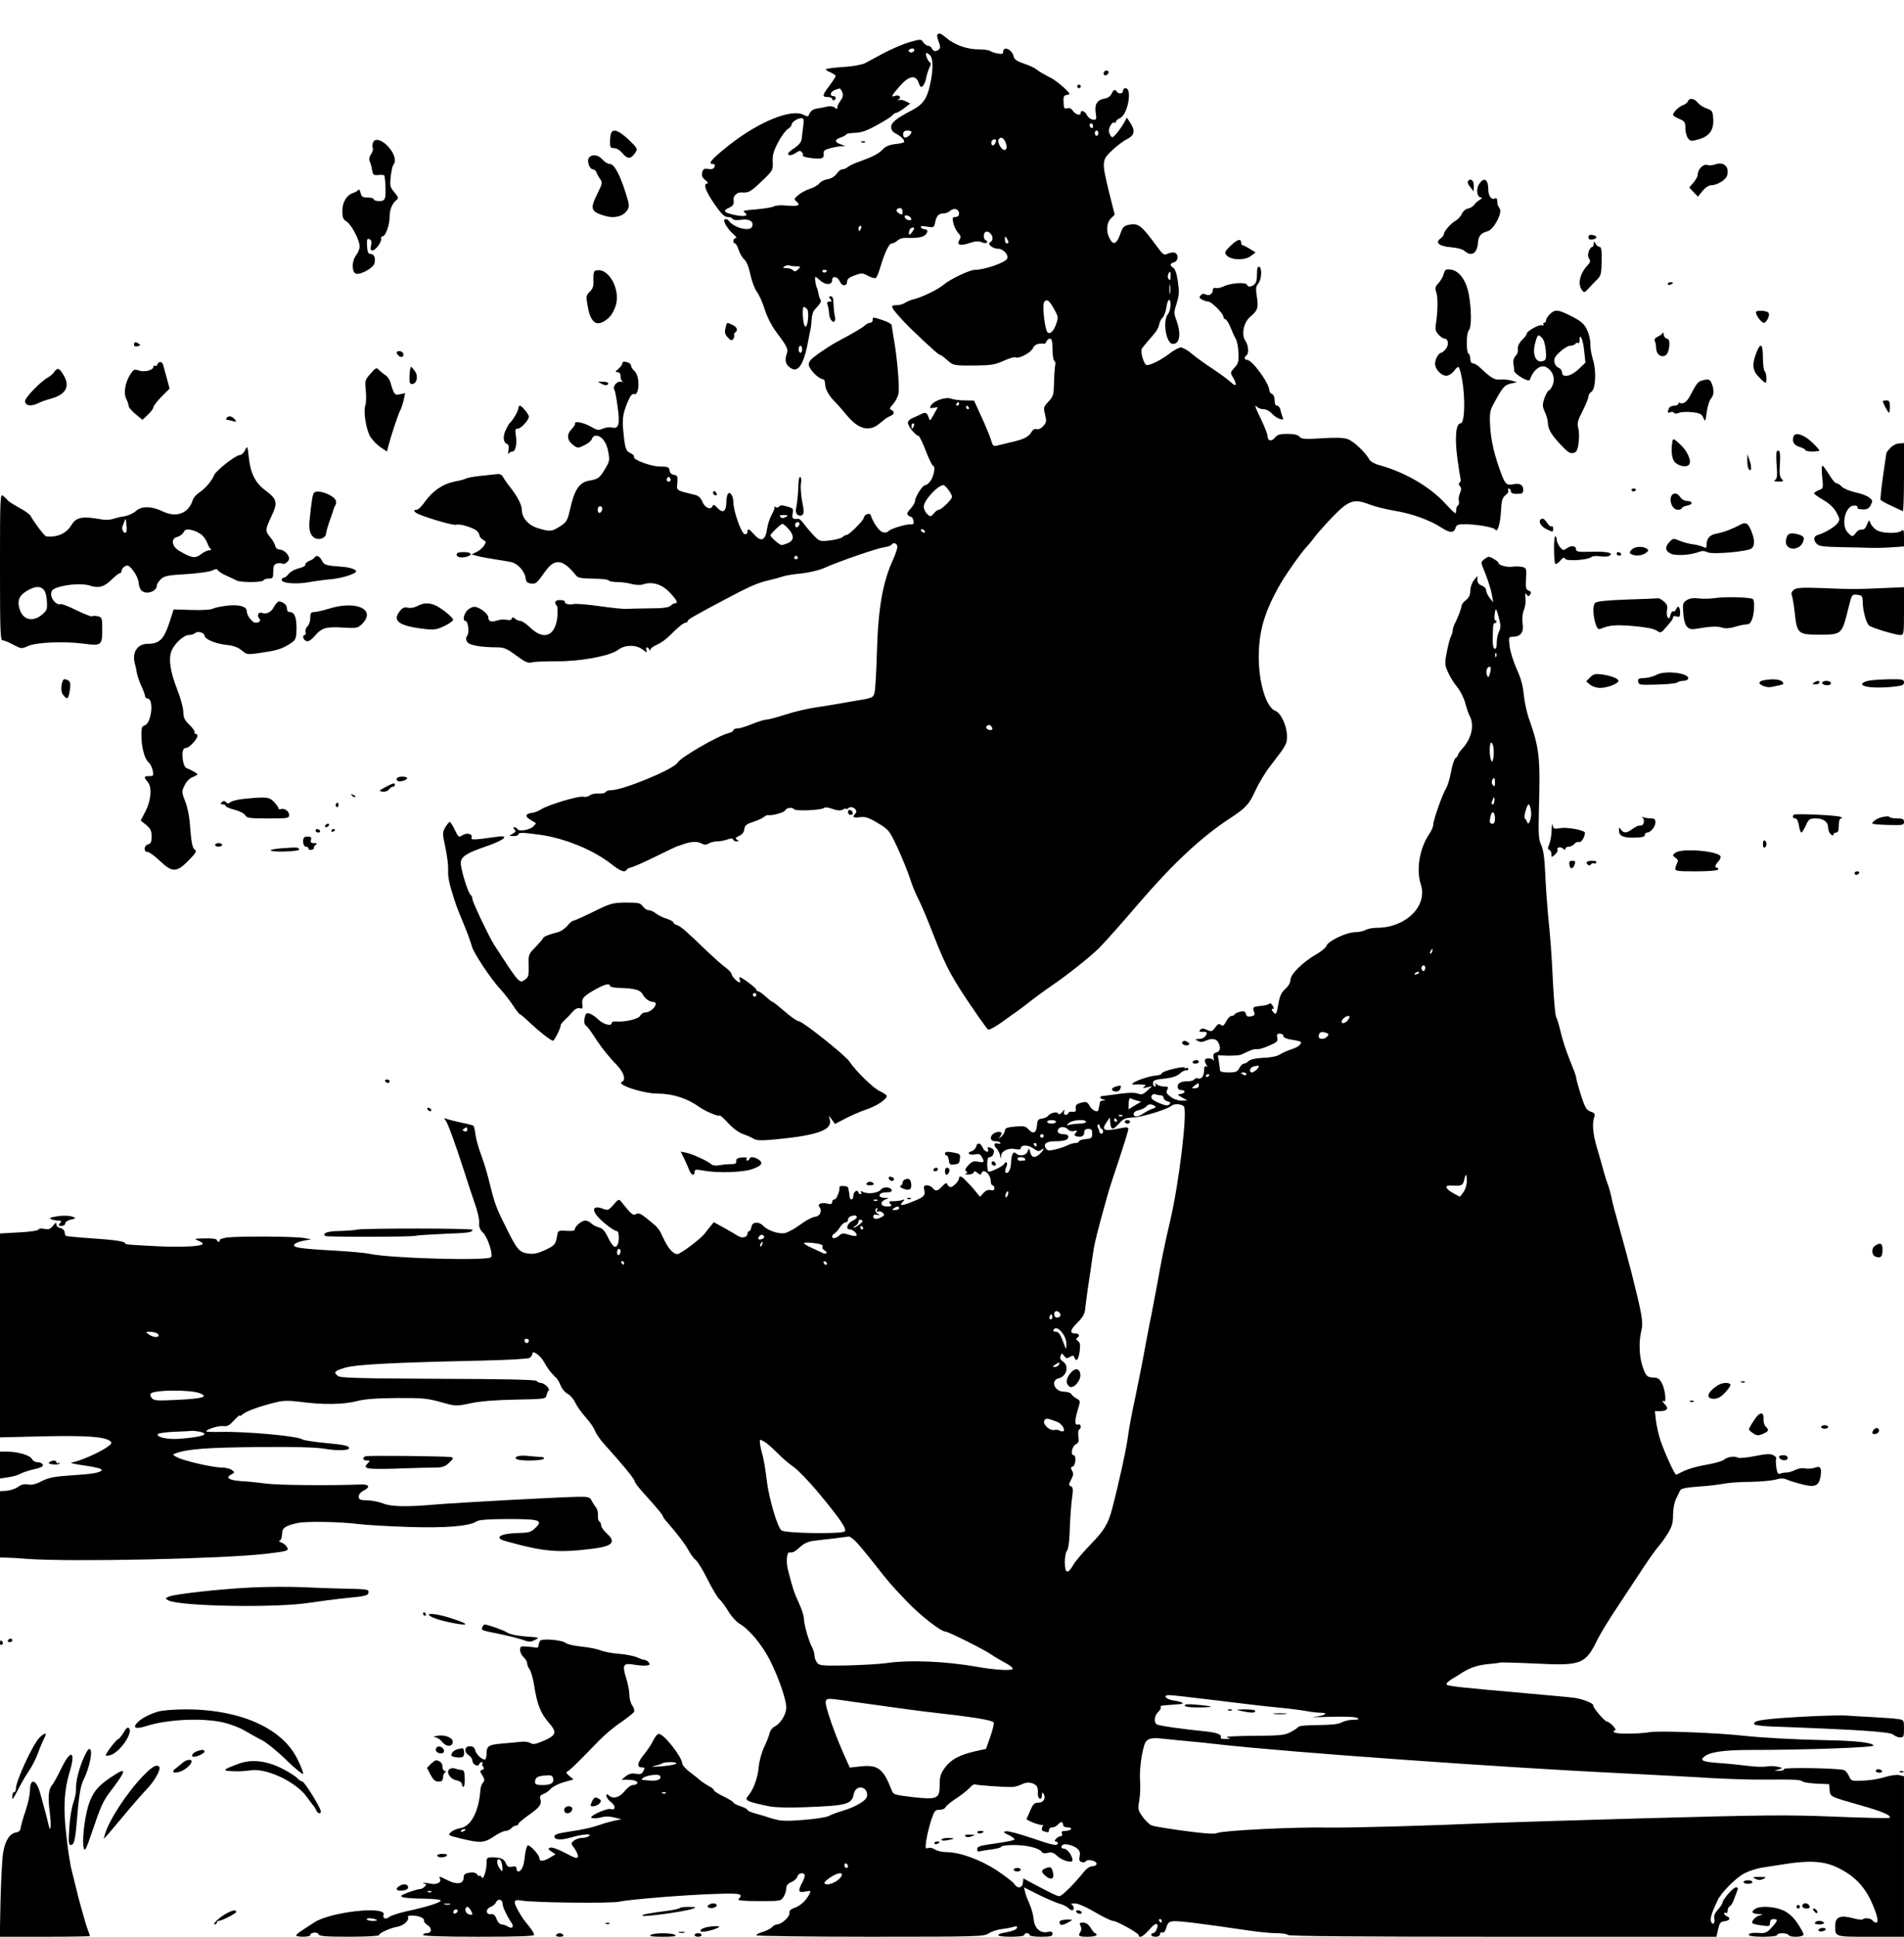 <?xml version="1.0" standalone="no"?>
<!DOCTYPE svg PUBLIC "-//W3C//DTD SVG 20010904//EN"
 "http://www.w3.org/TR/2001/REC-SVG-20010904/DTD/svg10.dtd">
<svg version="1.0" xmlns="http://www.w3.org/2000/svg"
 width="1080pt" height="1098pt" viewBox="0 0 1080 1098"
 preserveAspectRatio="xMidYMid meet">

<g transform="translate(0,1098) scale(0.1,-0.1)"
fill="#000000" stroke="none">
<path d="M5317 10784 c-3 -4 0 -21 7 -39 10 -24 11 -36 3 -44 -15 -15 -34 -14
-41 4 -3 8 -12 15 -20 15 -8 0 -21 9 -29 20 -13 19 -14 19 -78 1 -35 -10 -100
-38 -144 -61 -44 -24 -93 -50 -110 -59 -17 -8 -71 -18 -122 -21 -51 -3 -95 -9
-98 -12 -3 -3 8 -11 25 -18 16 -7 30 -16 30 -21 0 -5 -16 -29 -35 -55 -42 -54
-43 -64 -10 -64 14 0 25 -5 25 -11 0 -6 5 -9 11 -7 14 5 12 23 -3 23 -24 0
-19 25 8 35 15 6 28 9 29 8 20 -25 21 -45 4 -67 -10 -13 -19 -30 -19 -38 0
-13 -3 -13 -15 -3 -9 7 -26 10 -42 6 -16 -4 -41 -9 -57 -11 -28 -5 -40 -15
-49 -40 -2 -6 -14 -5 -29 4 -68 36 -252 -38 -420 -170 -101 -80 -127 -109 -93
-109 9 0 12 -6 8 -16 -4 -11 -15 -15 -35 -12 -24 4 -30 0 -35 -20 -4 -19 0
-29 18 -43 13 -10 18 -19 12 -19 -26 0 -11 -44 39 -116 38 -55 57 -74 74 -74
13 0 26 -5 30 -11 4 -7 22 -9 49 -5 45 7 73 -10 61 -39 -11 -30 -103 -7 -132
33 -6 8 -16 12 -23 8 -13 -8 17 -57 54 -88 11 -10 15 -17 8 -18 -15 0 -18 -30
-4 -30 5 0 15 -17 21 -37 7 -21 21 -45 32 -54 12 -10 25 -41 34 -84 8 -38 25
-83 37 -99 13 -17 33 -62 45 -101 12 -39 39 -92 60 -120 70 -94 75 -103 63
-137 -12 -35 -2 -61 30 -78 37 -20 67 26 89 135 6 33 14 71 17 85 3 14 6 41 7
61 1 20 8 43 16 52 36 39 41 48 33 60 -4 6 -9 21 -10 32 -2 11 -6 27 -10 35
-8 19 -13 60 -7 60 3 0 14 -9 26 -20 29 -27 68 -27 68 1 0 28 32 22 45 -9 12
-27 40 -25 40 2 0 13 13 24 43 35 39 14 45 14 76 -3 19 -10 39 -16 44 -12 5 3
17 31 26 63 25 84 49 133 65 133 8 0 23 8 33 17 13 12 33 16 66 14 26 -1 60 2
75 8 28 11 38 41 13 41 -8 0 -18 5 -22 11 -5 8 5 9 34 4 39 -6 40 -6 47 27 8
36 20 48 49 48 11 0 27 7 36 15 21 19 50 10 50 -16 0 -12 -7 -19 -20 -19 -17
0 -19 -5 -13 -32 3 -18 15 -43 26 -56 18 -19 19 -26 9 -43 -18 -28 6 -35 60
-16 31 10 49 11 66 4 12 -6 26 -7 30 -2 4 4 1 10 -5 12 -16 6 -17 39 -3 48 15
9 40 -14 40 -35 0 -10 -6 -20 -12 -23 -22 -7 11 -37 41 -37 31 0 63 -33 54
-56 -8 -22 -129 -64 -184 -64 -29 0 -138 -52 -175 -83 -33 -28 -121 -71 -169
-83 -17 -4 -39 -13 -50 -20 -11 -8 -32 -14 -47 -14 -42 0 -39 -8 35 -89 46
-50 197 -191 205 -191 5 0 25 -13 43 -30 38 -33 36 -33 170 -32 81 1 105 5
153 27 31 14 61 23 67 19 17 -10 86 26 98 52 9 21 33 30 64 25 4 -1 10 6 13
14 4 8 12 15 20 15 10 0 14 -15 14 -59 0 -33 5 -63 10 -66 6 -4 8 -14 6 -23
-3 -10 -6 -53 -7 -97 -2 -74 -4 -82 -32 -112 -28 -30 -29 -34 -19 -73 9 -37 8
-45 -10 -65 -12 -14 -27 -21 -38 -18 -12 3 -22 -3 -29 -16 -15 -27 -43 -42
-116 -58 -33 -8 -70 -17 -82 -20 -18 -4 -23 1 -31 31 -6 20 -30 79 -54 131
l-43 94 -52 1 c-28 0 -63 4 -78 10 -30 12 -100 -12 -115 -40 -8 -14 -5 -16 15
-12 l25 4 -23 -41 c-22 -40 -22 -40 -30 -16 -9 27 -18 30 -45 16 -9 -5 -29
-14 -44 -20 -16 -6 -28 -18 -28 -28 0 -19 44 -73 59 -73 5 0 24 -38 42 -85 18
-47 37 -85 41 -85 14 0 8 -48 -9 -79 -10 -17 -25 -31 -34 -31 -16 0 -59 -67
-59 -92 0 -8 -12 -28 -26 -43 -25 -27 -24 -35 8 -47 3 -2 8 -12 10 -23 2 -15
-2 -19 -17 -18 -25 3 -118 -26 -126 -39 -4 -6 -17 -8 -29 -6 -21 3 -56 52 -72
99 -5 14 -38 0 -38 -16 0 -14 -87 -101 -98 -98 -4 1 -14 -4 -22 -11 -8 -8 -41
-16 -73 -20 -57 -6 -58 -6 -94 31 -19 21 -44 50 -55 66 -11 15 -25 27 -31 26
-31 -4 -36 2 -31 30 6 27 3 30 -32 40 -27 8 -40 7 -45 -1 -4 -6 -13 -7 -20 -3
-8 5 -11 5 -7 1 4 -5 -3 -24 -15 -44 -11 -21 -23 -57 -26 -81 -9 -64 -33 -76
-71 -33 -33 36 -40 39 -40 16 0 -9 -7 -14 -16 -12 -19 4 -63 128 -64 179 0 41
-23 71 -34 43 -3 -8 -6 -26 -6 -39 0 -56 -20 -69 -53 -32 -13 15 -21 18 -24
10 -9 -26 -44 -14 -58 21 -10 23 -23 36 -42 40 -110 27 -105 23 -101 69 3 37
0 42 -19 45 -14 2 -23 11 -25 25 -3 19 -9 22 -55 22 -53 1 -157 40 -147 56 3
5 -6 14 -20 20 -27 13 -31 26 -41 131 -7 68 1 107 33 176 8 19 20 31 28 28 31
-12 35 101 4 129 -11 10 -20 24 -20 30 0 7 -7 16 -16 19 -23 9 -34 7 -34 -5 0
-6 -10 -19 -22 -30 -20 -16 -20 -18 -5 -19 11 0 17 -8 17 -24 0 -13 6 -27 13
-30 6 -3 2 -3 -10 0 -23 5 -50 -27 -38 -46 4 -6 12 -48 18 -94 15 -99 7 -129
-30 -120 -13 4 -37 1 -53 -6 -26 -11 -34 -9 -72 13 -39 22 -92 32 -86 15 2 -3
-7 -18 -20 -31 -29 -31 -26 -63 9 -90 26 -19 28 -19 64 -1 21 10 40 26 43 36
2 10 12 18 22 18 32 0 60 -36 70 -90 9 -47 8 -56 -16 -95 -32 -55 -40 -61 -92
-70 -55 -9 -83 -50 -107 -156 -16 -71 -20 -78 -58 -103 -48 -30 -56 -31 -124
-11 -55 16 -93 59 -93 104 0 28 -24 75 -64 126 -17 21 -36 48 -42 60 -7 13
-18 19 -35 17 -13 -1 -55 -6 -94 -10 -38 -4 -75 -11 -82 -15 -6 -4 -35 -12
-64 -17 -66 -13 -122 -51 -167 -112 -18 -27 -40 -48 -48 -48 -25 0 -15 -15 18
-28 71 -28 193 -62 206 -57 19 7 92 -15 115 -33 9 -8 17 -21 17 -28 0 -7 9
-18 20 -24 18 -10 19 -13 5 -34 -8 -13 -28 -29 -43 -36 l-27 -13 25 -7 c22 -7
75 -16 192 -35 42 -6 84 -51 90 -95 2 -19 10 -26 30 -28 28 -3 32 0 79 66 55
79 101 74 177 -21 8 -12 30 -16 75 -17 76 -1 104 -4 113 -13 4 -4 26 -7 48 -7
23 0 58 -5 79 -11 24 -6 49 -7 65 -2 53 18 108 0 152 -47 41 -44 48 -60 29
-60 -6 0 -17 -6 -25 -14 -10 -10 -43 -15 -121 -15 -60 -1 -119 -2 -133 -3 -14
-1 -82 6 -153 16 -70 10 -135 15 -146 11 -20 -6 -53 3 -47 14 3 4 -9 8 -25 9
-29 2 -39 -13 -20 -33 4 -6 5 -36 2 -67 -13 -105 -77 -129 -151 -58 -23 22
-49 40 -59 40 -9 0 -23 6 -30 13 -11 9 -14 9 -18 0 -3 -8 -14 -11 -29 -7 -13
3 -36 2 -51 -3 -35 -12 -53 -7 -53 16 0 22 -52 61 -80 61 -12 0 -30 -10 -41
-22 -20 -24 -25 -58 -9 -58 15 0 24 -68 10 -84 -8 -11 -8 -20 -1 -34 10 -20
79 -32 176 -32 33 0 53 -9 103 -46 51 -38 67 -45 90 -39 15 4 76 6 136 6 134
-2 305 30 351 64 40 31 104 31 141 2 23 -18 27 -18 21 -4 -3 9 -2 17 2 17 5 0
12 -6 14 -12 4 -10 6 -10 6 -1 1 7 18 20 38 28 20 9 53 32 73 53 47 47 78 72
90 72 6 0 10 3 10 8 0 9 29 26 185 109 160 86 210 108 275 123 30 7 67 17 81
22 14 5 61 13 105 17 45 5 101 18 129 31 80 36 297 111 338 117 20 3 40 9 43
14 10 17 34 9 34 -11 0 -11 -11 -43 -24 -72 -59 -128 -85 -275 -92 -528 -3
-107 -9 -208 -13 -225 -8 -31 -8 -32 -121 -50 -19 -3 -57 -10 -85 -15 -27 -5
-86 -14 -130 -21 -44 -6 -120 -24 -169 -40 -49 -16 -99 -29 -110 -29 -12 0
-48 -12 -81 -25 -33 -14 -70 -25 -82 -25 -13 0 -23 -4 -23 -10 0 -5 -12 -13
-27 -16 -60 -15 -272 -137 -290 -168 -23 -38 -309 -156 -378 -156 -13 0 -27
-5 -30 -11 -4 -6 -22 -9 -40 -8 -18 2 -40 -3 -49 -10 -9 -7 -26 -11 -37 -8
-25 7 -200 -46 -239 -71 -14 -9 -36 -18 -50 -20 -40 -5 -44 -19 -14 -38 16
-10 31 -19 33 -20 2 -2 -4 -10 -13 -19 -20 -20 -81 -31 -90 -16 -4 6 -12 11
-19 11 -8 0 -8 -3 1 -12 10 -10 7 -15 -10 -25 -23 -12 -23 -12 5 -13 15 0 27
4 27 9 0 12 24 12 119 -1 142 -19 306 -86 409 -167 51 -40 76 -50 86 -32 3 5
17 12 31 15 14 4 76 31 138 62 61 30 114 55 117 56 3 0 14 4 25 8 49 19 88 22
112 9 19 -10 28 -10 43 -1 11 7 33 12 49 12 16 0 42 5 58 11 19 7 29 7 31 0 2
-6 11 -11 20 -11 14 0 15 2 3 9 -12 8 -10 12 11 22 18 7 28 21 30 38 2 21 12
29 49 41 26 8 53 21 62 28 8 7 19 12 23 11 23 -5 93 15 98 27 6 15 42 19 50 6
7 -12 157 -5 169 7 6 6 24 4 49 -5 28 -10 45 -11 59 -4 10 6 19 8 19 4 0 -3 6
-1 13 5 20 16 57 -12 40 -30 -21 -22 -15 -27 25 -22 30 4 49 -2 101 -33 61
-37 65 -40 111 -138 26 -56 57 -132 70 -171 12 -38 31 -86 41 -105 23 -45 48
-103 94 -220 73 -189 110 -255 258 -468 24 -34 47 -65 50 -68 6 -7 48 17 102
57 22 16 51 37 65 46 14 10 45 33 70 53 25 20 82 62 127 93 90 61 220 165 268
213 39 40 133 145 230 259 190 220 346 366 505 471 99 65 115 83 152 164 19
41 57 104 84 138 93 121 94 123 94 170 0 56 -34 130 -66 142 -52 20 -94 159
-94 306 1 141 29 242 107 386 39 72 126 196 169 243 11 11 32 37 47 58 16 20
61 71 100 111 88 90 118 100 205 66 31 -12 96 -28 144 -36 97 -16 200 -53 267
-97 46 -30 70 -29 78 2 4 15 14 19 51 19 64 0 166 -17 173 -30 13 -21 29 32
33 104 3 59 7 75 25 90 13 9 20 22 16 28 -3 5 -1 10 4 10 6 0 11 -7 11 -15 0
-10 11 -15 35 -15 30 0 35 3 35 24 0 28 -19 38 -58 30 -34 -6 -43 2 -61 46
-44 115 -64 199 -69 291 -3 66 0 83 20 119 53 98 61 107 101 116 l32 7 -30 9
c-16 5 -46 8 -65 6 -35 -2 -51 8 -117 70 -13 12 -30 22 -38 22 -9 0 -15 10
-15 24 0 14 -4 28 -10 31 -14 9 -13 118 2 133 16 16 15 122 -1 206 -16 81 -56
133 -105 138 -25 3 -30 -1 -37 -26 -4 -16 -18 -39 -30 -52 -18 -19 -20 -28
-12 -51 10 -29 9 -107 -2 -178 -5 -32 -2 -44 15 -62 11 -13 27 -23 34 -23 22
0 26 -37 6 -60 -9 -11 -21 -20 -25 -20 -14 0 -34 -35 -35 -61 0 -32 34 -69 64
-69 13 0 31 11 42 25 10 14 22 25 25 25 11 0 29 -89 33 -165 5 -89 -3 -155
-19 -155 -26 0 -34 -76 -19 -193 8 -61 17 -117 19 -124 2 -7 0 -15 -6 -19 -6
-4 -6 -11 2 -20 9 -11 9 -21 0 -40 -6 -15 -9 -34 -6 -44 3 -10 1 -21 -5 -25
-5 -3 -10 -15 -10 -26 0 -10 -2 -19 -5 -19 -3 0 -31 27 -62 61 -87 92 -225
172 -366 211 -28 7 -53 21 -59 32 -22 41 -91 106 -125 117 -24 8 -71 9 -147 4
-96 -6 -114 -4 -125 9 -9 11 -30 16 -68 16 -44 0 -58 -4 -72 -22 -19 -23 -41
-18 -41 10 0 10 -16 50 -35 91 -38 78 -42 92 -23 73 7 -7 23 -12 36 -12 14 0
34 -11 46 -24 11 -13 32 -27 45 -31 21 -6 23 -5 16 11 -4 11 -10 29 -12 42 -3
12 -12 22 -19 22 -9 0 -14 11 -14 30 0 18 -6 33 -15 36 -8 4 -15 13 -15 20 0
41 -97 174 -127 174 -15 0 -17 16 -3 25 15 9 12 58 -6 83 -24 35 -10 106 30
138 41 35 45 49 35 114 -7 44 -5 57 8 72 19 21 23 89 6 95 -9 3 -13 -8 -13
-39 0 -48 -7 -61 -33 -71 -11 -4 -20 -1 -23 8 -7 17 -93 11 -134 -9 -14 -7
-33 -11 -42 -9 -11 3 -18 -1 -18 -9 0 -24 -21 -38 -40 -28 -13 7 -21 5 -30 -5
-9 -11 -7 -16 9 -24 11 -6 27 -11 35 -11 18 0 86 -68 86 -87 0 -7 5 -13 10
-13 6 0 20 -21 30 -47 11 -27 25 -57 31 -67 6 -11 13 -45 14 -77 2 -49 -1 -61
-23 -84 -24 -26 -24 -28 -8 -55 25 -43 19 -57 -11 -28 -16 15 -62 49 -103 76
-41 27 -95 65 -118 85 -24 21 -53 37 -64 37 -10 0 -40 -16 -66 -36 -46 -35
-103 -64 -127 -64 -15 0 -39 76 -28 93 4 6 17 23 29 37 55 62 63 73 69 100 3
16 13 34 20 40 8 6 17 32 21 56 3 24 10 44 15 44 14 0 10 -62 -5 -79 -33 -38
-12 -171 27 -171 39 0 48 56 21 131 -16 43 -16 49 1 101 14 47 15 66 6 124 -6
42 -16 71 -26 76 -21 12 -19 25 5 31 24 6 27 45 4 54 -8 3 -26 1 -39 -5 -23
-10 -27 -7 -59 36 -91 124 -108 138 -161 128 -30 -6 -37 -13 -52 -57 -20 -55
-39 -61 -60 -19 -20 39 -16 87 8 111 l22 22 -32 127 c-42 173 -42 182 17 237
26 25 64 54 85 64 43 22 48 48 18 93 l-19 29 -16 -29 c-9 -16 -27 -42 -41 -59
-21 -25 -27 -28 -35 -15 -5 8 -10 21 -10 28 0 22 20 53 31 47 5 -4 9 -1 9 5 0
6 11 15 24 21 44 20 70 169 30 169 -8 0 -14 -7 -14 -15 0 -17 -25 -20 -35 -5
-10 16 -19 12 -30 -12 -6 -13 -21 -24 -35 -26 -45 -7 -62 -31 -55 -80 6 -41 5
-43 -17 -40 -13 2 -27 13 -33 26 -10 22 -35 31 -35 12 0 -18 -28 -11 -44 11
-9 14 -21 19 -33 15 -16 -5 -19 0 -20 33 -2 34 1 40 20 43 20 3 19 6 -18 41
-22 20 -53 44 -70 53 -50 26 -72 39 -88 52 -8 7 -39 21 -68 31 -37 12 -55 24
-58 37 -8 43 -61 68 -61 28 0 -10 -9 -12 -32 -7 -18 3 -37 10 -42 14 -6 5 -36
9 -67 9 -63 0 -134 25 -181 65 -31 26 -40 29 -51 19z m-135 -96 c-6 -6 -16 -7
-22 -3 -9 6 -9 9 1 16 17 10 34 0 21 -13z m94 -22 c18 -19 18 -88 -2 -173 -17
-74 -40 -106 -101 -138 -90 -47 -118 -70 -118 -95 0 -17 9 -29 26 -37 30 -15
55 -41 46 -49 -3 -4 -27 -9 -52 -11 -30 -4 -53 -13 -68 -30 -24 -25 -54 -41
-132 -69 -27 -9 -57 -23 -66 -31 -8 -7 -23 -13 -31 -13 -9 0 -23 -11 -32 -25
-10 -14 -30 -27 -51 -31 -20 -3 -41 -14 -48 -24 -6 -9 -30 -23 -52 -30 -22 -7
-52 -23 -67 -36 -23 -19 -25 -24 -13 -34 29 -24 15 -31 -46 -26 -34 4 -69 2
-79 -4 -11 -6 -57 -13 -101 -17 -68 -5 -79 -8 -65 -18 27 -20 -5 -26 -64 -12
-56 13 -62 22 -25 39 24 11 29 20 26 46 -3 21 20 43 43 41 43 -3 52 2 116 63
64 61 65 63 63 111 -2 37 5 62 30 109 17 33 42 67 54 75 13 9 23 20 23 26 0
14 32 36 54 37 16 0 17 -6 12 -47 -4 -27 -7 -59 -9 -72 -1 -15 -16 -33 -39
-49 -21 -13 -38 -29 -38 -33 0 -14 23 -11 47 6 17 12 23 12 32 1 6 -7 8 -15 5
-19 -7 -7 78 -20 102 -15 13 2 18 11 16 25 -2 18 4 24 35 32 21 6 49 11 63 12
l25 1 -27 10 c-36 13 -35 26 2 39 17 6 30 14 30 17 0 4 22 8 49 9 37 1 68 12
124 43 41 22 81 47 87 55 7 8 17 15 23 15 5 0 26 12 45 26 l35 27 -24 12 c-13
7 -30 11 -38 8 -13 -4 -13 -3 -2 5 17 12 -3 27 -24 18 -23 -9 -18 2 28 55 52
60 92 68 108 19 9 -24 13 -27 24 -17 7 7 16 29 19 48 4 19 12 44 19 57 8 16 8
25 0 30 -12 8 -28 52 -18 52 4 0 13 -6 21 -14z m924 -402 c0 -8 -4 -12 -10 -9
-5 3 -10 10 -10 16 0 5 5 9 10 9 6 0 10 -7 10 -16z m-1030 -32 c0 -12 -22 -32
-36 -32 -7 0 -12 9 -11 20 1 14 8 20 24 20 13 0 23 -4 23 -8z m1060 -7 c0 -8
-4 -15 -10 -15 -5 0 -10 7 -10 15 0 8 5 15 10 15 6 0 10 -7 10 -15z m-530 -44
c14 -27 13 -51 -3 -51 -17 0 -42 45 -33 59 11 16 24 13 36 -8z m-50 2 c-1 -18
-18 -35 -24 -24 -4 6 -4 16 -1 21 7 12 25 13 25 3z m-530 -403 c0 -18 -3 -19
-20 -10 -22 12 -18 30 6 30 8 0 14 -9 14 -20z m48 -38 c3 -9 -2 -13 -14 -10
-9 1 -19 9 -22 16 -3 9 2 13 14 10 9 -1 19 -9 22 -16z m-284 -57 c-4 -8 -8
-15 -10 -15 -2 0 -4 7 -4 15 0 8 4 15 10 15 5 0 7 -7 4 -15z m294 -15 c-7 -11
-16 -20 -19 -20 -4 0 -5 9 -2 20 3 11 12 20 19 20 12 0 12 -4 2 -20z m542 -62
c0 -5 -4 -8 -10 -8 -5 0 -10 10 -10 23 0 18 2 19 10 7 5 -8 10 -18 10 -22z
m-1202 -138 c25 0 25 -1 9 -17 -13 -13 -19 -14 -29 -5 -7 7 -23 12 -37 12 -21
0 -23 2 -11 10 8 5 21 8 28 5 8 -3 25 -5 40 -5z m172 -24 c0 -11 -19 -15 -25
-6 -3 5 1 10 9 10 9 0 16 -2 16 -4z m1950 -33 c0 -19 -3 -24 -10 -17 -6 6 -8
18 -4 27 9 24 14 21 14 -10z m-3 -95 c-2 -13 -4 -3 -4 22 0 25 2 35 4 23 2
-13 2 -33 0 -45z m-658 -90 c25 -45 25 -47 10 -90 -17 -45 -43 -61 -53 -31
-15 47 -23 149 -13 161 15 19 28 10 56 -40z m-1401 0 c14 -18 3 -113 -12 -98
-12 12 -18 110 -6 110 4 0 12 -6 18 -12z m-28 -228 c0 -11 -4 -20 -10 -20 -5
0 -10 9 -10 20 0 11 5 20 10 20 6 0 10 -9 10 -20z m890 -310 c0 -5 -5 -10 -11
-10 -5 0 -7 5 -4 10 3 6 8 10 11 10 2 0 4 -4 4 -10z m55 -20 c3 -5 1 -10 -4
-10 -6 0 -11 5 -11 10 0 6 2 10 4 10 3 0 8 -4 11 -10z m-311 -105 c-4 -8 -8
-15 -10 -15 -2 0 -4 7 -4 15 0 8 4 15 10 15 5 0 7 -7 4 -15z m-1385 -314 c-15
-5 -22 6 -14 19 6 9 10 9 16 -1 5 -8 4 -15 -2 -18z m1580 -47 c12 -15 21 -33
21 -40 0 -16 -59 -73 -75 -74 -6 0 -19 -9 -28 -21 -18 -20 -19 -20 -38 -3 -10
9 -19 28 -19 42 0 35 78 120 112 122 4 0 16 -12 27 -26z m-1963 -111 c-4 -25
-26 -28 -26 -4 0 12 6 21 14 21 8 0 13 -8 12 -17z m1041 -44 c-14 -8 -22 -8
-30 0 -8 8 -3 11 19 11 25 -1 27 -2 11 -11z m77 -44 c-4 -8 -10 -15 -15 -15
-5 0 -9 7 -9 15 0 8 7 15 15 15 9 0 12 -6 9 -15z m-63 -22 c34 -37 34 -65 1
-81 -14 -6 -32 -12 -39 -12 -11 0 -63 45 -63 55 0 8 59 65 68 65 4 0 20 -12
33 -27z m774 -13 c3 -5 2 -10 -4 -10 -5 0 -13 5 -16 10 -3 6 -2 10 4 10 5 0
13 -4 16 -10z m-720 -150 c3 -5 -1 -10 -10 -10 -9 0 -13 5 -10 10 3 6 8 10 10
10 2 0 7 -4 10 -10z m1100 -961 c10 -15 -1 -23 -20 -15 -9 3 -13 10 -10 16 8
13 22 13 30 -1z"/>
<path d="M4888 10173 c7 -3 16 -2 19 1 4 3 -2 6 -13 5 -11 0 -14 -3 -6 -6z"/>
<path d="M6260 10564 c0 -17 22 -14 28 4 2 7 -3 12 -12 12 -9 0 -16 -7 -16
-16z"/>
<path d="M6110 10490 c0 -5 5 -10 10 -10 6 0 10 5 10 10 0 6 -4 10 -10 10 -5
0 -10 -4 -10 -10z"/>
<path d="M9574 10405 c-3 -8 -16 -17 -27 -21 -23 -7 -57 -41 -57 -55 0 -5 16
-15 35 -23 31 -13 35 -19 35 -53 0 -21 7 -47 15 -57 13 -17 18 -18 60 -6 61
17 87 53 83 116 -3 44 -6 48 -37 59 -18 6 -42 21 -51 33 -21 25 -48 29 -56 7z"/>
<path d="M3466 10224 c-3 -9 -6 -31 -6 -50 0 -29 3 -34 24 -34 14 0 33 -12 48
-30 28 -34 48 -32 72 5 14 21 12 25 -39 74 -56 52 -88 64 -99 35z"/>
<path d="M2115 10170 c-3 -11 -4 -24 0 -30 3 -5 -1 -21 -10 -34 -10 -14 -13
-31 -9 -38 4 -7 11 -28 14 -48 5 -32 8 -35 38 -32 18 2 33 0 33 -5 6 -35 8
-102 4 -120 -4 -18 -12 -23 -35 -23 -17 0 -30 5 -30 10 0 6 -15 10 -34 10 -28
0 -35 4 -41 27 -3 15 -9 22 -13 16 -4 -6 -17 -13 -29 -17 -37 -12 -61 -52 -61
-102 0 -37 4 -48 25 -61 28 -19 73 -105 73 -141 0 -13 -9 -35 -20 -49 -23 -30
-26 -85 -6 -102 19 -16 102 26 110 56 8 29 -2 53 -23 53 -12 0 -17 11 -19 45
-2 37 0 44 13 39 12 -5 14 -14 10 -35 -5 -22 -3 -29 8 -29 17 0 53 49 49 68
-2 6 2 12 8 12 17 0 40 64 40 110 0 41 14 76 39 96 13 10 11 16 -12 44 -25 29
-26 37 -21 88 4 31 10 61 15 67 18 19 8 61 -24 98 -38 45 -82 58 -92 27z"/>
<path d="M3341 10086 c-14 -17 2 -66 23 -66 7 0 16 -8 19 -17 4 -10 13 -27 21
-38 14 -19 13 -26 -14 -80 -45 -90 -40 -105 42 -129 52 -16 103 -3 125 31 14
21 14 30 -7 96 -33 106 -66 167 -90 167 -11 0 -30 11 -42 25 -24 28 -59 33
-77 11z"/>
<path d="M9730 10048 c-14 -5 -34 -7 -47 -3 -23 6 -53 -25 -53 -56 0 -9 -11
-28 -24 -44 l-24 -28 24 -26 25 -26 27 33 c16 20 36 32 50 32 31 0 81 30 88
53 16 50 -18 83 -66 65z"/>
<path d="M8326 9951 c-3 -5 3 -20 14 -32 l19 -24 1 33 c0 31 -21 45 -34 23z"/>
<path d="M8388 9933 c-17 -30 -9 -73 14 -73 7 0 4 -6 -7 -12 -11 -6 -26 -19
-33 -29 -7 -10 -22 -19 -34 -21 -13 -2 -29 -15 -36 -30 -7 -16 -23 -33 -35
-39 -26 -14 -66 -59 -67 -76 0 -6 -9 -18 -20 -26 -32 -23 -5 -44 62 -49 35 -3
65 -11 76 -21 37 -34 71 -14 75 44 2 40 17 58 55 68 35 9 87 107 68 130 -6 7
-11 19 -12 25 0 6 -2 17 -2 24 -1 7 -7 10 -12 7 -19 -11 -38 14 -38 50 0 61
-26 74 -54 28z"/>
<path d="M9010 9635 c0 -11 7 -15 23 -13 12 2 22 8 22 13 0 6 -10 11 -22 13
-16 2 -23 -2 -23 -13z"/>
<path d="M6983 9589 c-18 -16 -33 -34 -33 -39 0 -41 103 -55 147 -20 l25 19
-34 21 c-18 11 -36 20 -40 20 -5 0 -8 7 -8 15 0 24 -22 18 -57 -16z"/>
<path d="M9040 9598 c0 -10 -4 -18 -8 -18 -15 0 -31 -46 -21 -61 12 -19 11
-25 -4 -41 -45 -47 -60 -107 -34 -142 12 -17 15 -16 38 9 13 15 35 37 48 50
22 22 25 33 26 105 1 58 -2 80 -11 80 -7 0 -18 8 -23 18 -10 16 -10 16 -11 0z"/>
<path d="M3374 9444 c-6 -2 -9 -24 -8 -49 2 -36 -2 -50 -20 -68 -22 -22 -23
-26 -12 -86 14 -80 43 -108 84 -87 37 19 57 44 73 89 34 96 -44 231 -117 201z"/>
<path d="M9460 9370 c0 -5 7 -7 15 -4 8 4 15 8 15 10 0 2 -7 4 -15 4 -8 0 -15
-4 -15 -10z"/>
<path d="M4710 9285 c10 -12 9 -15 -5 -15 -13 0 -16 -5 -10 -22 4 -13 8 -34 8
-48 2 -29 22 -55 32 -40 3 6 4 19 0 29 -3 10 -6 40 -7 65 0 34 -5 46 -15 46
-13 0 -13 -3 -3 -15z"/>
<path d="M8792 9200 c-12 -12 -22 -27 -22 -35 0 -8 -5 -15 -11 -15 -5 0 -7 -4
-4 -10 3 -5 0 -7 -8 -4 -16 6 -87 -33 -87 -48 0 -6 -11 -21 -25 -34 -14 -13
-25 -32 -25 -44 0 -32 -1 -34 -16 -51 -8 -9 -12 -27 -10 -40 3 -13 5 -32 5
-41 1 -19 83 -67 88 -52 22 61 65 92 98 70 33 -21 46 -59 34 -94 -6 -17 -16
-33 -23 -35 -7 -3 -18 -23 -26 -46 -12 -37 -11 -46 3 -77 9 -19 17 -46 17 -60
0 -39 23 -75 88 -141 33 -34 47 -39 70 -25 16 11 25 98 14 137 -7 25 -3 41 25
95 18 36 33 73 33 82 0 9 7 21 16 26 25 14 30 119 10 182 -9 28 -16 68 -15 88
1 20 -7 56 -18 80 -17 36 -31 49 -87 78 -78 40 -94 41 -124 14z m-45 -136 c10
-9 18 -39 21 -70 4 -45 1 -55 -13 -60 -44 -17 -67 38 -45 108 12 43 15 44 37
22z m239 -75 l7 -65 -39 -37 c-44 -42 -94 -51 -94 -18 0 11 -9 22 -19 26 -10
3 -21 17 -24 31 -4 20 3 33 32 60 20 18 46 34 58 34 12 0 25 5 28 10 4 6 11 8
16 5 5 -4 9 4 9 16 0 49 21 0 26 -62z"/>
<path d="M9960 9210 c0 -18 31 -60 45 -60 15 0 36 43 27 56 -10 14 -72 17 -72
4z"/>
<path d="M4950 9165 c0 -8 -6 -15 -14 -15 -8 0 -21 -6 -29 -14 -13 -13 -64
-43 -167 -98 -19 -10 -62 -38 -95 -61 -49 -35 -59 -47 -57 -67 3 -26 57 -79
80 -80 6 0 12 -11 12 -24 0 -31 20 -68 56 -104 16 -16 44 -48 63 -71 65 -82
128 -101 185 -56 17 14 36 29 41 33 6 4 18 11 28 15 21 8 22 26 2 33 -11 5 -9
11 10 32 14 15 28 43 32 62 6 36 -8 207 -28 315 -5 33 -11 65 -11 72 -1 6 -23
19 -49 27 -59 20 -59 20 -59 1z"/>
<path d="M4115 9119 c-6 -25 -2 -36 14 -53 18 -18 23 -19 31 -6 5 8 7 17 4 21
-2 4 0 10 6 14 18 11 11 31 -15 43 -34 16 -32 17 -40 -19z"/>
<path d="M9431 9094 c0 -6 -13 -16 -27 -22 -16 -8 -22 -17 -18 -24 4 -7 8 -25
8 -41 1 -36 28 -57 54 -41 23 15 30 94 8 94 -8 0 -17 10 -19 23 -2 12 -5 17
-6 11z"/>
<path d="M760 9026 c0 -9 7 -12 21 -9 16 4 17 8 7 14 -19 13 -28 11 -28 -5z"/>
<path d="M9961 8976 c-25 -67 -20 -98 20 -138 15 -16 30 -28 33 -28 10 0 6 59
-4 65 -5 3 -10 34 -10 68 0 91 -13 101 -39 33z"/>
<path d="M2250 8981 c0 -5 6 -14 14 -20 16 -13 32 2 21 19 -8 12 -35 13 -35 1z"/>
<path d="M894 8916 c-3 -9 -10 -13 -15 -10 -5 3 -9 0 -9 -6 0 -18 -51 -32 -81
-21 -25 9 -31 7 -47 -17 -31 -45 -43 -110 -26 -143 8 -16 14 -34 14 -42 0 -7
18 -28 39 -45 l39 -32 31 29 c17 16 31 35 31 42 0 7 21 34 46 60 l46 46 -16
59 c-9 33 -18 66 -20 73 -4 21 -25 25 -32 7z"/>
<path d="M2102 8862 c-32 -36 -33 -39 -27 -97 3 -33 2 -71 -3 -84 -12 -34 5
-138 29 -178 12 -18 37 -45 58 -59 l36 -24 8 32 c16 61 60 193 68 203 4 6 12
30 18 53 l9 43 -29 -6 c-30 -7 -34 -3 -55 69 -5 16 -18 34 -29 40 -10 6 -26
19 -35 28 -14 16 -17 15 -48 -20z"/>
<path d="M2323 8852 c-2 -39 1 -49 13 -49 28 0 38 41 19 71 -10 14 -20 26 -24
26 -3 0 -7 -22 -8 -48z"/>
<path d="M308 8872 c-7 -11 -22 -24 -33 -30 -44 -23 -137 -120 -133 -138 4
-25 33 -29 72 -11 17 9 50 20 72 26 89 24 114 71 73 137 -24 39 -33 41 -51 16z"/>
<path d="M9652 8822 c-22 -7 -30 -18 -67 -89 -17 -32 -40 -47 -56 -37 -5 3 -9
0 -9 -5 0 -6 -11 -11 -24 -11 -13 0 -27 -7 -30 -16 -9 -23 -8 -27 9 -21 8 4
17 2 20 -3 3 -6 15 -6 30 0 13 5 47 6 75 3 43 -5 53 -10 62 -32 10 -24 12 -22
19 33 5 32 15 67 24 76 17 19 19 48 5 84 -10 27 -18 29 -58 18z"/>
<path d="M3411 8805 c23 -13 39 -11 39 3 0 4 -14 8 -31 8 -32 1 -32 1 -8 -11z"/>
<path d="M10680 8705 c0 -10 30 -65 35 -65 3 0 5 16 5 35 0 28 -4 35 -20 35
-11 0 -20 -2 -20 -5z"/>
<path d="M2940 8664 c0 -14 -33 -70 -50 -84 -3 -3 -13 -20 -22 -39 -17 -36
-13 -70 8 -78 9 -3 12 -16 8 -36 -2 -18 -2 -26 2 -19 3 6 12 12 20 12 18 0 28
42 20 90 -5 34 -4 40 12 40 17 0 62 49 62 68 0 13 -40 62 -51 62 -5 0 -9 -7
-9 -16z"/>
<path d="M1285 8610 c-3 -5 -3 -10 2 -10 4 0 19 -3 33 -7 22 -6 24 -5 11 10
-15 19 -37 22 -46 7z"/>
<path d="M10174 8507 c-11 -30 1 -51 34 -61 17 -5 32 -13 32 -17 0 -5 18 -9
40 -9 22 0 40 3 40 6 0 4 -18 24 -40 45 -46 44 -96 61 -106 36z"/>
<path d="M9486 8476 c-8 -48 -4 -89 10 -111 17 -25 69 -38 84 -20 17 20 -8 78
-50 116 -38 35 -40 35 -44 15z"/>
<path d="M10723 8441 c-13 -13 -23 -27 -23 -30 0 -3 -9 -62 -19 -131 -10 -69
-16 -129 -14 -134 3 -4 31 -20 62 -34 31 -15 59 -28 64 -30 4 -2 7 84 7 191
l0 195 -27 -2 c-16 0 -38 -12 -50 -25z"/>
<path d="M1390 8428 c-7 -16 -21 -28 -30 -28 -23 0 -138 -90 -146 -115 -10
-28 -51 -77 -85 -98 -15 -10 -31 -28 -35 -40 -24 -78 -92 -104 -172 -66 -61
30 -120 31 -151 2 -14 -13 -41 -25 -60 -29 -20 -3 -45 -8 -56 -12 -40 -12 -51
-12 -115 -1 -78 12 -111 3 -135 -38 -28 -47 -80 -71 -143 -64 -9 1 -69 80 -87
114 -5 11 -35 32 -65 48 -30 16 -59 35 -65 41 -5 7 -18 19 -27 27 -17 13 -18
-8 -18 -403 0 -356 2 -416 14 -416 8 0 36 -11 61 -25 46 -24 48 -24 83 -8 47
22 206 28 316 14 101 -14 106 -10 106 80 0 64 -1 69 -24 75 -14 3 -29 3 -34 0
-5 -3 -44 13 -88 34 -43 22 -85 38 -92 35 -20 -7 -52 27 -52 55 0 20 7 29 32
38 57 20 146 26 188 12 50 -16 82 -8 124 35 20 19 40 35 46 35 5 0 10 7 10 15
0 8 9 19 19 25 17 8 24 4 48 -27 15 -20 28 -49 29 -64 1 -16 7 -35 14 -44 25
-30 90 -10 90 27 0 7 11 23 23 35 20 18 39 22 143 28 65 4 131 13 146 20 23
11 29 11 35 1 5 -7 26 -21 48 -30 22 -10 48 -22 57 -27 24 -12 145 -12 153 1
3 6 17 10 31 10 21 0 24 4 24 39 0 31 4 41 20 46 11 3 25 3 30 0 13 -8 40 12
40 29 -1 21 -29 49 -52 50 -14 1 -24 8 -27 21 -2 11 -14 33 -27 48 -31 36 -30
44 6 121 37 77 32 96 -35 146 -57 42 -85 98 -94 190 -7 63 -7 64 -21 38z
m-675 -466 c-11 -11 -28 17 -20 35 5 10 9 21 10 26 7 21 9 19 12 -17 3 -21 2
-41 -2 -44z m425 -11 c14 -10 29 -31 35 -47 5 -16 14 -32 20 -36 6 -4 2 -8 -8
-8 -11 0 -30 -9 -44 -20 -36 -28 -55 -25 -128 18 -41 25 -47 69 -10 78 14 3
30 15 36 26 9 16 17 19 42 14 18 -3 43 -15 57 -25z m-889 -318 c7 -8 14 -36
15 -63 3 -44 0 -51 -27 -74 -54 -46 -112 -30 -129 35 -14 50 2 79 57 107 39
20 65 19 84 -5z"/>
<path d="M10077 8418 c-2 -7 -2 -44 1 -81 4 -53 2 -71 -9 -78 -10 -6 -4 -9 19
-9 30 0 32 2 18 15 -11 12 -14 31 -10 84 3 39 1 72 -5 75 -5 3 -11 0 -14 -6z"/>
<path d="M9911 8370 c0 -19 3 -41 8 -48 15 -25 19 10 5 48 l-12 35 -1 -35z"/>
<path d="M10336 8275 c7 -63 6 -65 -20 -74 -14 -6 -26 -14 -26 -18 1 -5 24
-21 53 -38 33 -19 59 -44 73 -69 20 -35 21 -42 8 -61 -14 -21 -74 -57 -116
-69 -22 -7 -23 -30 -2 -50 12 -13 42 -16 137 -18 67 -1 142 -3 167 -4 25 -1
78 0 118 3 l72 5 0 50 c0 43 -2 49 -15 38 -21 -17 -112 -14 -141 5 -14 9 -29
26 -34 38 -8 22 -8 21 -19 -5 -6 -16 -15 -29 -21 -29 -5 -1 -15 -2 -21 -3 -6
0 -16 -9 -23 -18 -17 -23 -21 -23 -46 4 -31 33 -22 116 16 145 16 12 48 7 39
-6 -2 -4 11 -8 29 -9 26 -1 36 4 47 24 12 24 11 28 -8 43 -11 10 -47 23 -79
30 -33 7 -67 22 -77 32 -10 11 -23 19 -30 19 -7 0 -26 22 -42 50 -17 27 -34
50 -38 50 -4 0 -5 -29 -1 -65z"/>
<path d="M4529 8238 c-1 -49 -7 -113 -14 -144 -6 -26 15 -46 35 -34 11 7 12
19 0 78 -7 39 -10 84 -7 101 4 16 2 33 -3 36 -6 4 -10 -12 -11 -37z"/>
<path d="M9255 8200 c4 -6 11 -8 16 -5 14 9 11 15 -7 15 -8 0 -12 -5 -9 -10z"/>
<path d="M1781 8186 c-8 -10 -13 -40 -25 -156 -6 -53 4 -86 29 -100 27 -15 65
1 65 28 1 9 10 42 21 72 11 30 21 60 22 65 1 6 6 15 10 22 4 6 5 17 2 25 -12
32 -106 66 -124 44z"/>
<path d="M4046 8192 c-3 -6 -1 -14 5 -17 14 -9 20 -2 10 14 -6 8 -11 9 -15 3z"/>
<path d="M9498 8182 c-39 -8 -22 -92 19 -92 12 0 23 4 23 9 0 5 14 11 31 15
34 6 31 26 -4 26 -12 0 -29 10 -37 23 -9 13 -22 21 -32 19z"/>
<path d="M8738 8034 c-13 -13 6 -42 38 -56 32 -15 34 -15 34 4 0 10 -4 17 -9
14 -5 -3 -16 5 -25 19 -16 25 -27 30 -38 19z"/>
<path d="M9869 8004 c-43 -23 -93 -42 -131 -49 -39 -6 -58 -27 -58 -65 0 -17
-3 -19 -18 -11 -10 5 -36 12 -58 15 -21 2 -56 12 -76 20 -36 15 -38 15 -58 -6
-28 -30 -25 -53 10 -68 30 -12 111 -7 160 12 16 6 31 5 46 -3 27 -14 228 4
250 22 18 15 18 50 -2 98 -18 46 -32 54 -65 35z"/>
<path d="M10142 7948 c-6 -6 -12 -25 -12 -40 0 -49 74 -52 96 -3 14 29 5 39
-41 49 -19 4 -35 2 -43 -6z"/>
<path d="M8815 7866 c0 -41 3 -78 7 -82 4 -4 17 4 28 17 15 19 22 21 28 11 10
-15 128 -7 149 10 7 6 29 7 50 4 21 -3 44 -2 52 3 26 17 -12 25 -101 23 -71
-2 -88 0 -88 12 0 22 -25 26 -50 9 -22 -15 -24 -15 -42 6 -10 13 -18 32 -18
42 0 10 -4 19 -8 19 -4 0 -8 -33 -7 -74z"/>
<path d="M9255 7864 c-13 -14 -14 -19 -3 -25 21 -13 62 -10 84 6 16 13 17 16
4 25 -23 15 -67 12 -85 -6z"/>
<path d="M2590 7835 c0 -16 35 -20 64 -9 29 11 16 24 -24 24 -29 0 -40 -4 -40
-15z"/>
<path d="M9170 7840 c0 -5 7 -10 16 -10 8 0 12 5 9 10 -3 6 -10 10 -16 10 -5
0 -9 -4 -9 -10z"/>
<path d="M1785 7820 c-4 -6 -18 -15 -31 -20 -13 -5 -23 -15 -22 -21 2 -7 -15
-16 -37 -21 -22 -5 -48 -19 -57 -31 -9 -12 -22 -22 -27 -22 -6 0 -12 -4 -13
-10 -6 -20 70 -29 145 -17 39 7 99 15 132 18 63 5 145 31 145 45 0 11 -38 23
-80 26 -90 6 -102 10 -113 33 -14 27 -32 36 -42 20z"/>
<path d="M8421 7811 c-22 -17 -22 -18 -6 -57 23 -55 42 -113 49 -154 l6 -35
-20 25 c-11 14 -20 33 -20 43 0 10 -11 22 -25 27 -16 6 -25 17 -25 32 l0 23
-20 -25 c-11 -14 -20 -40 -20 -59 0 -23 -7 -39 -25 -53 -14 -11 -25 -26 -25
-33 0 -13 -20 -66 -41 -107 -5 -10 -9 -25 -9 -33 0 -8 -4 -23 -10 -33 -5 -9
-16 -48 -23 -87 -13 -64 -12 -74 5 -113 10 -24 33 -62 52 -85 19 -23 40 -65
47 -92 7 -27 18 -61 26 -75 27 -52 10 -128 -43 -185 -13 -14 -24 -30 -24 -35
0 -5 -6 -13 -13 -17 -7 -4 -19 -39 -26 -78 -7 -38 -20 -81 -29 -95 -20 -32
-72 -179 -72 -205 0 -11 -11 -36 -24 -55 -54 -80 -74 -201 -47 -283 41 -122
-84 -246 -247 -247 -24 0 -53 -5 -65 -12 -12 -7 -40 -13 -62 -13 -49 -1 -152
-50 -161 -77 -3 -10 -29 -32 -57 -48 -76 -43 -147 -113 -147 -144 0 -16 -11
-36 -29 -52 -19 -16 -31 -40 -36 -67 -15 -82 -16 -85 -35 -62 -9 10 -9 15 -1
15 8 0 8 6 -1 20 -7 10 -15 15 -18 10 -3 -5 -25 -11 -50 -13 -45 -5 -47 -7
-35 -38 4 -12 -1 -18 -19 -21 -18 -4 -26 0 -29 14 -4 15 -11 17 -34 12 -15 -4
-29 -11 -31 -16 -2 -4 -10 -8 -18 -8 -7 0 -21 -14 -29 -31 -13 -24 -19 -28
-30 -19 -10 8 -17 5 -32 -15 -17 -24 -21 -25 -46 -14 -21 10 -30 10 -39 1 -9
-9 -6 -12 15 -12 25 0 26 -2 17 -20 -7 -12 -21 -20 -38 -20 -24 -1 -25 -2 -8
-11 13 -8 25 -8 43 0 36 16 61 13 73 -8 16 -31 12 -52 -11 -58 -16 -5 -19 -11
-15 -32 3 -14 3 -20 0 -13 -3 6 -16 12 -29 12 -23 0 -27 -13 -11 -39 6 -10 5
-12 -2 -7 -8 5 -12 -2 -12 -21 0 -33 -16 -54 -35 -47 -7 3 -16 1 -20 -5 -3 -6
-19 -11 -35 -11 -41 0 -60 -10 -60 -31 0 -12 7 -19 20 -19 27 0 25 -18 -2 -22
-22 -3 -21 -4 7 -20 l30 -17 -33 -1 c-18 0 -46 9 -62 22 -23 17 -27 25 -19 40
8 15 6 18 -19 18 -15 0 -34 6 -41 13 -11 9 -13 9 -7 0 4 -7 2 -13 -3 -13 -6 0
-11 9 -11 19 0 16 10 20 65 26 46 5 71 14 88 29 13 12 29 20 35 18 7 -2 12 1
12 8 0 6 -4 8 -10 5 -5 -3 -10 -2 -10 2 0 5 -29 2 -65 -7 -36 -8 -65 -20 -65
-25 0 -6 -16 -12 -36 -13 -36 -3 -111 -28 -129 -44 -6 -5 -2 -8 10 -7 11 1 31
1 45 0 21 -1 22 -3 10 -12 -11 -8 -8 -9 15 -4 l30 7 -28 -26 c-23 -21 -32 -24
-52 -16 -17 6 -52 6 -102 -1 -42 -6 -84 -11 -94 -12 -24 -2 -25 -14 -1 -20 16
-4 16 -5 0 -6 -10 0 -19 -5 -19 -11 -1 -5 -3 -14 -4 -20 -1 -5 -3 -14 -4 -20
-2 -20 -32 -9 -49 18 -15 26 -20 28 -50 20 -26 -7 -32 -13 -30 -31 2 -18 -1
-22 -19 -20 -13 2 -23 -2 -23 -7 0 -6 -7 -10 -15 -10 -9 0 -12 6 -9 18 5 14 3
14 -11 -3 -11 -12 -19 -16 -22 -9 -5 14 -44 6 -58 -12 -5 -7 -21 -14 -35 -16
-21 -2 -26 -9 -28 -40 -4 -43 -23 -50 -50 -19 -14 16 -26 18 -74 14 -46 -4
-58 -9 -58 -23 0 -9 -10 -25 -22 -36 -13 -10 -17 -12 -10 -4 21 25 15 39 -15
31 -38 -10 -45 -51 -9 -51 14 0 27 -4 30 -9 4 -5 -3 -7 -14 -4 -23 6 -26 -9
-6 -30 8 -7 16 -25 19 -38 4 -23 4 -23 6 -1 1 27 42 46 83 37 16 -4 28 -2 28
4 0 21 40 22 70 1 25 -18 34 -19 45 -10 22 18 18 3 -5 -20 -28 -28 -48 -25
-56 7 -7 26 -7 26 -15 5 -9 -24 -47 -30 -66 -11 -15 15 -27 -7 -28 -53 -1 -38
-18 -68 -31 -55 -4 4 -2 18 4 32 11 24 0 36 -13 15 -9 -14 -83 -49 -89 -42 -4
3 -6 23 -6 44 0 26 4 38 14 38 13 0 23 14 24 35 1 6 -8 13 -20 18 -16 5 -19 4
-14 -8 9 -24 -18 -17 -29 7 -14 30 -31 33 -38 8 -3 -12 -15 -24 -26 -27 -31
-8 -13 -25 19 -18 22 5 31 2 39 -14 17 -30 14 -34 -20 -27 -26 5 -36 1 -56
-20 -18 -19 -21 -29 -13 -34 9 -6 9 -9 -1 -13 -8 -3 -2 -6 13 -6 14 -1 28 5
31 12 3 9 8 8 22 -3 14 -11 19 -12 22 -2 11 31 52 -5 53 -45 0 -13 5 -23 10
-23 6 0 10 -7 10 -16 0 -12 -6 -15 -20 -11 -13 3 -28 -2 -41 -16 l-20 -22 -25
30 c-13 17 -29 35 -35 40 -5 6 -18 18 -27 28 -18 19 -32 22 -32 7 0 -15 -33
-50 -48 -50 -7 0 -15 7 -18 15 -5 11 -11 9 -29 -10 -26 -29 -38 -31 -55 -10
-7 8 -21 15 -32 15 -17 0 -20 -5 -15 -28 7 -32 -4 -41 -83 -71 -50 -19 -61
-17 -37 8 10 11 9 13 -6 7 -10 -3 -32 -6 -49 -6 -26 0 -29 -2 -18 -15 11 -13
8 -15 -19 -15 -37 0 -43 26 -8 40 21 8 21 9 -5 9 -44 1 -36 31 8 31 24 0 34 4
32 13 -7 19 -48 21 -62 2 -14 -19 -73 -26 -100 -13 -13 7 -16 7 -12 -1 4 -6 3
-11 -3 -11 -5 0 -11 5 -13 12 -6 17 -28 0 -28 -23 0 -24 -20 -26 -21 -1 -1 9
-2 22 -4 27 -1 6 -3 15 -3 20 -1 6 -13 11 -27 11 -13 1 -24 -1 -23 -5 3 -21
-17 -71 -28 -71 -8 0 -14 -7 -14 -15 0 -11 -7 -14 -25 -9 -34 9 -61 -2 -47
-19 17 -21 4 -52 -23 -55 -13 -1 -45 -16 -70 -34 -26 -18 -52 -36 -59 -39 -6
-3 -20 -11 -32 -16 -29 -15 -102 5 -132 35 -28 29 -66 26 -70 -5 -2 -13 -8
-23 -13 -23 -5 0 -9 -6 -9 -14 0 -21 -30 -28 -54 -13 -12 8 -47 28 -79 46
l-58 32 -22 -27 c-12 -15 -26 -33 -32 -40 -26 -32 -136 -114 -153 -114 -24 0
-54 34 -81 94 -25 53 -25 54 -91 107 -36 29 -48 34 -62 26 -16 -11 -27 -2 -86
72 -11 14 -16 12 -42 -19 -28 -32 -32 -34 -62 -22 -55 20 -65 -7 -20 -54 35
-36 88 -74 102 -74 11 0 14 -49 4 -74 -11 -28 -28 -16 -54 36 -18 38 -32 54
-52 59 -15 4 -35 14 -44 23 -8 9 -24 16 -35 16 -20 0 -59 -33 -59 -51 0 -7
-18 -9 -47 -7 -41 3 -48 0 -51 -17 -9 -59 -13 -65 -68 -91 -43 -20 -65 -25
-97 -21 -52 7 -65 22 -131 157 -53 106 -61 128 -92 255 -9 39 -29 104 -44 145
-16 41 -30 94 -33 118 -3 24 -8 46 -11 49 -2 3 -33 11 -68 18 -35 8 -72 17
-83 21 -17 7 -18 5 -8 -7 13 -16 55 -131 109 -299 18 -58 45 -138 59 -178 14
-40 25 -87 23 -105 -2 -22 4 -38 23 -57 26 -26 58 -125 44 -138 -21 -21 -567
-6 -686 19 -25 6 -117 14 -205 19 -198 11 -238 18 -224 35 6 8 30 17 53 21
l42 8 -40 7 c-49 10 -375 11 -438 3 -26 -4 -44 -11 -41 -15 3 -5 0 -9 -5 -9
-6 0 -11 5 -11 10 0 6 -28 10 -67 9 -60 -1 -65 -2 -40 -12 15 -6 27 -14 27
-18 0 -15 -111 -21 -247 -15 -179 9 -193 10 -193 17 0 11 -60 20 -199 29 -73
5 -136 11 -138 14 -2 2 -6 12 -7 23 -2 10 -13 19 -24 21 -13 2 -22 11 -22 20
0 13 -4 12 -19 -7 -15 -19 -24 -23 -49 -18 -18 4 -32 2 -34 -4 -2 -6 -49 -13
-111 -16 l-107 -6 0 -578 0 -578 248 6 c245 5 347 -2 378 -28 11 -9 7 -16 -21
-35 -49 -33 -153 -78 -200 -86 -11 -2 24 -10 78 -17 61 -9 96 -18 94 -25 -5
-15 -51 -23 -180 -31 -88 -6 -120 -12 -160 -32 -34 -18 -58 -23 -79 -19 -20 4
-37 0 -56 -14 -15 -11 -44 -20 -65 -22 l-37 -2 0 -188 0 -188 38 -1 c20 0 73
-3 117 -7 252 -18 1103 0 1355 29 124 15 131 17 117 39 -6 10 -20 22 -32 25
-12 4 -15 8 -7 12 6 2 12 19 12 36 0 35 19 48 90 63 49 10 239 7 340 -6 47 -6
178 -13 291 -17 212 -6 339 4 383 32 15 9 68 13 183 13 178 0 197 -7 146 -54
-21 -20 -37 -24 -87 -25 -107 -2 -149 -26 -79 -46 220 -61 297 -68 497 -43
112 14 133 38 76 88 -16 15 -30 34 -30 44 0 9 -5 20 -11 23 -6 4 -9 19 -7 35
1 15 -4 35 -12 45 -8 9 -19 27 -25 39 -9 18 -19 21 -75 20 -100 -1 -702 -34
-815 -44 -156 -14 -247 -12 -291 6 -22 9 -61 17 -89 18 -43 1 -50 4 -50 21 -1
12 11 26 29 35 37 19 31 35 -14 34 -187 -7 -472 -4 -540 5 -47 6 -111 13 -143
14 -68 5 -90 19 -56 37 22 12 22 13 4 26 -10 8 -37 14 -58 14 -49 0 -212 37
-252 58 -27 14 -28 16 -10 22 68 25 172 33 460 36 212 2 333 -1 383 -9 75 -13
142 -11 142 3 0 14 -28 19 -142 30 -62 6 -117 15 -122 19 -23 19 -316 46 -463
43 -46 -1 -83 0 -83 3 0 11 69 33 95 30 24 -3 36 3 62 32 18 19 33 32 33 28 0
-5 8 -1 18 8 18 16 100 46 188 67 40 10 70 11 141 2 125 -17 241 -15 315 4 45
12 110 17 228 18 146 1 175 -2 250 -23 85 -24 85 -24 168 -7 55 12 143 19 255
21 158 3 172 4 176 21 2 11 7 24 13 31 9 11 -25 43 -47 43 -6 0 -16 5 -22 11
-7 7 -184 11 -560 12 -449 2 -553 5 -566 16 -27 22 -21 28 41 47 61 18 259 29
767 40 143 3 268 10 278 15 9 6 17 16 17 25 0 22 47 -12 66 -48 17 -32 40 -63
66 -87 10 -8 22 -29 28 -46 6 -16 23 -38 40 -47 16 -9 35 -32 43 -50 8 -18 34
-55 58 -82 24 -27 49 -62 54 -78 6 -16 29 -50 53 -76 104 -115 172 -198 172
-210 0 -7 26 -41 58 -75 72 -80 102 -116 102 -123 0 -4 12 -21 28 -38 63 -73
98 -120 119 -158 12 -22 30 -46 40 -53 11 -8 41 -58 68 -112 27 -54 57 -103
66 -110 9 -7 31 -36 49 -66 18 -30 47 -62 64 -72 55 -31 127 -118 172 -205 51
-101 94 -226 94 -271 0 -38 -34 -93 -67 -108 -12 -6 -25 -23 -28 -38 -3 -15
-18 -52 -32 -81 -14 -31 -27 -79 -30 -115 -6 -60 -30 -124 -59 -158 -23 -26
-10 -33 121 -60 29 -6 110 -8 195 -5 244 9 272 16 283 76 12 56 83 43 75 -14
-4 -24 -64 -60 -138 -82 -30 -9 -66 -22 -80 -30 -14 -7 -79 -17 -145 -22 -102
-8 -128 -6 -175 8 -30 10 -74 23 -97 29 -24 7 -43 15 -43 20 0 4 -18 14 -40
21 -22 7 -40 17 -40 21 0 4 -25 19 -55 34 -30 14 -55 30 -55 35 0 5 -14 17
-31 25 -16 9 -39 24 -49 33 -10 9 -37 31 -59 47 -22 17 -40 37 -41 46 -1 38
-104 169 -133 169 -8 0 -21 -16 -31 -36 -9 -21 -33 -56 -52 -79 -39 -48 -44
-75 -14 -75 18 0 19 -3 9 -21 -8 -17 -17 -20 -42 -15 -23 4 -39 0 -57 -14
l-25 -20 32 0 c39 0 65 -9 57 -21 -3 -5 -14 -9 -24 -9 -11 0 -32 -16 -47 -35
-29 -37 -68 -46 -91 -23 -9 9 -12 8 -12 -4 0 -9 12 -25 27 -36 27 -19 24 -49
-3 -38 -15 6 -100 -29 -110 -45 -6 -10 30 -10 66 0 14 4 43 3 65 -3 l40 -10
-35 -7 c-19 -4 -48 -12 -65 -17 -64 -23 -114 -34 -195 -46 -62 -9 -85 -16 -85
-27 0 -21 37 -23 99 -5 62 18 120 22 96 6 -8 -5 -26 -10 -40 -10 -14 0 -34 -7
-44 -15 -19 -15 -19 -15 3 -45 12 -17 21 -38 19 -46 -2 -13 -16 -9 -72 21 -41
21 -75 34 -85 30 -14 -6 -13 -9 7 -22 l23 -16 -31 -18 c-36 -22 -60 -24 -60
-5 0 20 -56 80 -67 73 -6 -4 -13 -32 -16 -62 -5 -54 -19 -85 -38 -85 -5 0 -9
7 -9 16 0 12 -7 15 -26 11 -20 -3 -27 1 -34 18 -10 26 -29 35 -76 35 -32 0
-34 -2 -34 -34 0 -19 -5 -47 -11 -63 -8 -22 -12 -24 -19 -13 -6 8 -10 11 -10
6 0 -6 -6 -3 -12 6 -9 11 -23 15 -45 11 -26 -4 -33 -10 -33 -28 0 -37 -40 -42
-97 -12 -37 19 -47 21 -38 7 13 -21 -18 -37 -54 -29 -20 4 -37 6 -40 3 -2 -2
1 -4 9 -4 10 0 10 -3 0 -15 -7 -8 -20 -15 -29 -15 -9 0 -38 -9 -66 -19 -42
-16 -47 -21 -30 -27 11 -4 64 -8 117 -8 58 -1 98 -5 98 -11 0 -11 -78 -36
-195 -61 -44 -10 -88 -24 -97 -32 -19 -16 -40 -8 -32 12 20 53 -306 17 -395
-44 -14 -9 -43 -28 -63 -41 -21 -13 -38 -27 -38 -31 0 -5 18 -8 40 -8 22 0 40
4 40 9 0 16 41 20 47 5 4 -11 37 -14 174 -14 93 0 169 4 169 9 0 12 64 41 106
48 34 6 68 38 58 55 -7 12 54 10 77 -3 11 -5 17 -14 14 -18 -2 -5 6 -16 20
-25 28 -18 24 -46 -6 -46 -10 0 -19 -4 -19 -10 0 -6 112 -10 315 -10 223 0
315 3 315 11 0 6 -11 25 -25 43 -38 47 -39 48 -63 89 -33 57 -30 71 16 62 68
-12 512 -17 556 -6 51 12 376 39 554 44 132 5 151 0 121 -30 -7 -7 26 -11 115
-11 121 0 125 0 140 23 9 14 16 35 16 48 0 18 8 28 29 37 16 6 31 20 34 31 5
19 31 26 41 11 3 -5 -2 -22 -10 -38 -30 -55 -27 -66 13 -58 34 6 35 6 23 -17
-21 -37 -49 -63 -83 -75 -22 -8 -31 -17 -29 -29 4 -20 -43 -64 -69 -65 -9 0
-22 -7 -29 -15 -7 -8 -30 -20 -51 -27 -22 -6 -39 -15 -39 -20 0 -4 291 -8 646
-8 614 0 647 1 672 19 15 10 47 21 72 24 25 3 56 9 69 13 18 5 23 4 19 -7 -3
-8 -27 -18 -56 -23 -75 -13 -64 -26 23 -26 43 0 75 4 75 10 0 6 7 10 15 10 8
0 15 -4 15 -10 0 -6 28 -10 65 -10 53 0 65 3 65 16 0 13 -7 15 -28 11 -42 -9
-74 21 -79 74 -2 24 -13 62 -23 84 -10 22 -22 52 -25 67 l-7 28 88 -44 c49
-24 102 -46 118 -50 15 -4 35 -14 43 -21 8 -8 19 -15 24 -15 14 0 11 28 -3 33
-7 3 1 6 17 6 19 0 62 -18 115 -49 47 -28 93 -50 103 -50 21 0 147 -70 147
-82 0 -20 28 -4 59 32 21 25 38 37 44 31 10 -10 -8 -51 -23 -51 -6 0 -10 -4
-10 -10 0 -5 11 -10 25 -10 15 0 25 6 25 15 0 8 6 12 13 9 9 -3 17 7 23 28 8
27 15 34 41 36 29 3 170 -15 428 -53 55 -8 126 -15 157 -15 31 0 60 -4 63 -10
4 -7 421 -10 1219 -10 l1212 0 10 43 c8 36 13 42 37 45 29 4 36 19 12 28 -8 4
-15 10 -15 16 0 5 5 6 10 3 6 -3 10 3 10 14 0 10 5 21 11 23 6 2 17 19 24 38
7 19 16 43 20 53 5 12 3 17 -8 17 -16 0 -77 -70 -77 -88 0 -6 -12 -23 -26 -39
-17 -19 -23 -34 -20 -49 7 -26 -9 -42 -18 -19 -7 18 2 49 36 120 21 46 108
133 156 156 26 13 70 27 97 31 28 4 86 13 130 20 136 22 221 17 296 -19 93
-44 152 -103 194 -194 34 -75 44 -119 26 -119 -5 0 -14 6 -20 13 -11 13 -45
16 -56 5 -4 -3 -30 0 -58 8 -68 18 -97 6 -97 -42 0 -66 -7 -64 201 -64 l189 0
0 455 0 455 -26 6 c-16 4 -50 -1 -83 -11 -31 -10 -86 -19 -123 -20 -66 -3 -68
-2 -80 26 -7 16 -20 31 -28 34 -37 11 -340 16 -340 6 0 -6 -12 -11 -27 -10
l-28 1 25 7 c25 7 24 8 -7 15 -18 4 -46 5 -62 1 -16 -3 -64 -2 -108 4 -43 5
-116 13 -163 16 -93 7 -109 14 -83 36 30 26 112 38 258 38 320 0 706 14 702
25 -5 16 -94 27 -257 30 -192 4 -374 14 -485 26 -142 16 -475 29 -525 20 -68
-11 -198 -12 -205 0 -3 5 -1 10 6 10 7 0 2 11 -11 25 -13 14 -29 25 -35 25
-13 0 -81 81 -78 92 4 11 -60 36 -109 43 -24 3 -144 14 -268 25 -373 33 -444
40 -454 50 -5 5 9 18 31 32 21 12 48 29 58 36 45 28 90 43 148 48 34 3 64 7
67 9 3 1 93 -1 200 -6 263 -13 283 -5 354 141 15 30 66 114 114 185 47 72 113
171 145 220 33 50 70 101 82 115 13 14 37 47 54 74 25 41 31 60 31 107 0 34 7
71 17 91 9 18 19 40 23 48 5 11 32 17 101 22 52 3 117 11 144 16 28 6 97 11
155 11 58 1 122 7 143 13 26 8 44 8 60 1 12 -6 50 -18 85 -27 75 -20 98 -11
108 39 9 52 1 67 -32 54 -15 -5 -40 -7 -55 -4 -16 4 -39 0 -57 -9 -16 -8 -38
-15 -48 -14 -10 0 -26 -2 -35 -6 -13 -6 -18 1 -23 34 -3 23 -4 45 -1 50 3 5
-4 14 -16 20 -16 9 -40 8 -105 -5 -46 -9 -89 -13 -96 -9 -18 11 -60 5 -78 -11
-8 -7 -44 -18 -80 -25 -76 -13 -124 -27 -162 -46 -14 -8 -28 -14 -31 -14 -8 0
-64 123 -87 190 -12 36 -24 89 -27 118 l-6 52 31 0 c37 0 49 15 28 36 -17 17
-21 28 -7 20 15 -10 6 67 -12 102 -13 24 -24 32 -45 32 -38 0 -47 9 -65 64
-19 55 -22 140 -7 201 12 49 6 84 -53 320 -24 92 -50 189 -92 340 -10 33 -21
78 -25 101 -5 22 -13 51 -18 65 -6 13 -18 51 -27 84 -9 33 -25 91 -37 130 -22
74 -28 137 -15 171 6 18 3 24 -20 32 -24 8 -32 21 -56 96 -15 47 -27 92 -27
99 0 7 -16 50 -35 96 -19 46 -42 116 -51 155 -9 39 -21 80 -27 90 -5 10 -13
98 -18 195 -9 185 -13 234 -29 396 -5 55 -12 156 -15 225 -4 89 -11 135 -23
160 -14 30 -16 58 -13 190 9 308 4 356 -59 534 -11 33 -23 92 -27 130 -4 49
-17 94 -41 146 -18 41 -36 98 -39 127 -6 51 -5 53 18 53 45 1 63 24 56 74 -4
28 -1 57 7 78 8 18 12 49 9 68 -3 27 -2 31 6 20 10 -13 12 -13 21 0 7 11 4 17
-9 22 -15 5 -18 16 -15 67 4 58 2 61 -21 67 -14 3 -40 4 -58 1 -30 -4 -77 9
-77 22 0 4 -12 14 -28 23 -26 15 -29 15 -51 -1z m82 -337 c10 -40 10 -54 0
-74 -7 -14 -13 -42 -13 -63 0 -26 -4 -37 -12 -35 -11 4 -13 30 -9 123 1 14 5
24 10 23 5 -2 9 2 9 7 0 6 -3 9 -7 8 -4 -1 -5 14 -3 33 5 43 9 40 25 -22z
m-16 -216 c-3 -8 -6 -5 -6 6 -1 11 2 17 5 13 3 -3 4 -12 1 -19z m-33 -85 c-9
-36 -12 -39 -20 -19 -7 20 1 46 16 46 6 0 8 -11 4 -27z m18 -436 c2 -18 1 -44
-2 -58 -5 -21 -7 -22 -13 -6 -10 27 -9 97 2 97 5 0 11 -15 13 -33z m8 -194 c0
-20 -3 -24 -11 -16 -7 7 -9 19 -6 27 10 24 17 19 17 -11z m-3 -103 c-1 -11 -5
-20 -9 -20 -10 0 -10 4 -2 24 8 22 13 20 11 -4z m207 -55 c7 -37 -13 -94 -22
-65 -3 8 -8 17 -13 20 -8 6 12 80 22 80 4 0 10 -16 13 -35z m-204 -46 c0 -19
-5 -29 -15 -29 -16 0 -18 12 -9 47 8 31 24 19 24 -18z m-357 -754 c-3 -9 -8
-14 -10 -11 -3 3 -2 9 2 15 9 16 15 13 8 -4z m-40 -101 c-4 -10 -9 -12 -15 -6
-12 12 -1 35 12 27 5 -3 6 -13 3 -21z m-33 -18 c0 -2 -7 -7 -16 -10 -8 -3 -12
-2 -9 4 6 10 25 14 25 6z m-402 -266 c-13 -20 -38 -28 -38 -12 0 12 23 32 37
32 11 0 11 -4 1 -20z m-124 -76 c13 -5 14 -9 5 -20 -15 -18 -49 -18 -49 -1 0
25 15 32 44 21z m-244 -18 c0 -9 17 -16 50 -21 28 -4 50 -10 50 -13 -1 -16
-17 -28 -55 -41 -22 -7 -51 -20 -65 -29 -15 -10 -52 -18 -93 -19 -44 -2 -74
-9 -84 -18 -8 -8 -20 -15 -27 -15 -7 0 -19 -11 -26 -25 -11 -21 -20 -25 -62
-25 -32 0 -48 4 -48 13 0 6 -3 28 -6 48 l-6 36 58 -2 c33 0 66 2 74 6 8 4 28
13 44 20 16 8 37 13 46 11 10 -2 41 7 69 20 45 19 51 25 46 45 -4 18 -1 23 15
23 11 0 20 -6 20 -14z m-140 -172 c0 -10 -28 -34 -39 -34 -18 0 -12 28 7 33
27 7 32 7 32 1z m-70 -44 c0 -5 -7 -7 -15 -4 -8 4 -15 8 -15 10 0 2 7 4 15 4
8 0 15 -4 15 -10z m-210 -4 c0 -3 -4 -8 -10 -11 -5 -3 -10 -1 -10 4 0 6 5 11
10 11 6 0 10 -2 10 -4z m-60 -61 c0 -9 -9 -15 -22 -15 -21 0 -21 0 -2 15 24
18 24 18 24 0z m-214 -55 c8 0 14 -6 14 -14 0 -7 10 -16 22 -20 17 -4 20 -8
11 -17 -9 -9 -23 -7 -57 7 -43 18 -55 32 -39 48 4 3 13 4 21 1 7 -3 20 -5 28
-5z m-139 -29 l26 -7 -36 -21 -36 -22 1 34 c1 19 5 32 10 29 5 -4 21 -9 35
-13z m102 -30 c10 -7 8 -10 -10 -16 -13 -4 -36 -16 -51 -26 -32 -23 -58 -24
-58 -4 0 9 12 18 30 21 16 4 35 13 41 20 13 16 28 17 48 5z m168 -7 c17 -45
-30 -432 -77 -634 -39 -169 -52 -234 -74 -360 -15 -80 -31 -165 -36 -190 -6
-25 -21 -106 -35 -180 -13 -74 -39 -202 -56 -285 -18 -82 -35 -175 -39 -205
-8 -72 -54 -281 -92 -425 -22 -84 -45 -122 -121 -200 -43 -44 -88 -97 -99
-117 -31 -55 -48 -50 -48 15 0 29 5 58 12 65 7 7 13 47 15 95 3 94 9 175 17
229 3 26 1 38 -10 42 -13 5 -13 10 2 38 13 25 14 36 5 50 -9 15 -8 20 4 24 17
7 21 64 5 64 -19 0 -10 49 11 61 17 9 20 17 16 45 -3 18 -1 36 4 39 15 10 10
35 -6 29 -20 -8 -20 25 0 88 14 46 13 48 -8 59 -12 7 -26 18 -30 25 -4 8 -23
14 -42 14 -54 0 -78 64 -30 76 46 11 61 71 24 95 -14 10 -18 20 -13 32 6 17 7
17 20 0 11 -15 16 -16 33 -6 15 10 20 9 25 -2 11 -29 23 -15 30 33 5 37 3 50
-9 59 -11 7 -12 13 -6 18 18 10 13 25 -8 25 -36 0 -32 19 10 61 33 33 43 51
45 83 4 38 17 132 44 310 9 63 22 114 81 326 10 36 41 132 69 214 27 82 50
156 50 164 0 11 -8 13 -32 8 -107 -22 -124 -16 -91 32 l18 27 3 -32 c4 -41 15
-41 50 -2 24 27 36 32 83 34 49 2 191 46 214 66 16 15 65 10 72 -7z m-350 -50
c-3 -3 -12 -4 -19 -1 -8 3 -5 6 6 6 11 1 17 -2 13 -5z m-32 -24 c3 -5 1 -10
-4 -10 -6 0 -11 5 -11 10 0 6 2 10 4 10 3 0 8 -4 11 -10z m-345 -10 c0 -5 -11
-10 -25 -10 -14 0 -25 5 -25 10 0 6 11 10 25 10 14 0 25 -4 25 -10z m170 0 c0
-5 -15 -10 -32 -10 -18 0 -44 -3 -58 -6 -24 -5 -24 -5 -6 10 22 18 96 22 96 6z
m89 -40 c4 0 8 -7 8 -15 0 -9 -5 -14 -11 -12 -6 2 -11 8 -11 13 0 5 -3 14 -7
20 -4 6 -4 14 0 19 4 4 8 0 10 -9 2 -9 7 -16 11 -16z m-3599 -5 c0 -9 -6 -12
-16 -8 -13 5 -13 7 -2 14 17 11 18 11 18 -6z m3409 1 c7 -8 21 -12 34 -8 19 5
20 3 9 -10 -10 -13 -9 -16 5 -20 27 -7 43 1 43 23 0 13 7 19 23 19 18 0 23 -5
22 -27 0 -25 -4 -28 -37 -31 -21 -2 -38 -7 -38 -13 0 -5 -9 -9 -19 -9 -11 0
-32 -6 -48 -14 -15 -8 -47 -18 -69 -23 -35 -8 -43 -7 -52 7 -16 25 4 40 54 40
52 0 74 8 74 26 0 9 -11 14 -30 14 -28 0 -40 17 -23 33 11 12 40 8 52 -7z
m-139 -36 c0 -5 -4 -10 -10 -10 -5 0 -10 5 -10 10 0 6 5 10 10 10 6 0 10 -4
10 -10z m-40 -50 c0 -5 -2 -10 -4 -10 -3 0 -8 5 -11 10 -3 6 -1 10 4 10 6 0
11 -4 11 -10z m-65 -80 c3 -5 -1 -10 -9 -10 -9 0 -19 0 -23 -1 -4 0 -9 4 -11
10 -5 14 35 14 43 1z m2505 -127 c0 -22 -9 -49 -20 -63 l-19 -25 -35 19 c-49
26 -56 48 -13 45 57 -4 65 0 72 31 9 41 15 38 15 -7z m-2604 -79 c-4 -9 -9
-15 -11 -12 -3 3 -3 13 1 22 4 9 9 15 11 12 3 -3 3 -13 -1 -22z m-739 -30 c-3
-3 -12 -4 -19 -1 -8 3 -5 6 6 6 11 1 17 -2 13 -5z m123 -44 c0 -5 -10 -10 -22
-10 -19 0 -20 2 -8 10 19 13 30 13 30 0z m-126 -12 c-5 -7 -2 -9 7 -6 8 3 20
-1 27 -8 10 -11 8 -15 -7 -24 -27 -14 -48 -13 -48 4 0 8 8 12 21 9 19 -4 19
-3 3 7 -15 10 -16 30 -1 30 3 0 2 -5 -2 -12z m-114 -38 c0 -6 -11 -15 -24 -21
-30 -14 -42 -49 -16 -49 19 0 47 -27 37 -36 -3 -3 -22 -1 -42 6 -31 10 -39 9
-54 -4 -20 -18 -41 -21 -41 -6 0 5 6 13 13 17 8 4 22 20 32 36 9 15 24 27 31
27 8 0 14 6 14 14 0 14 14 24 38 25 6 1 12 -4 12 -9z m16 -41 c-13 -10 -28
-19 -33 -19 -4 0 0 5 10 11 9 5 17 16 17 24 0 9 6 12 15 9 12 -5 10 -10 -9
-25z m19 -19 c3 -5 1 -10 -4 -10 -6 0 -11 5 -11 10 0 6 2 10 4 10 3 0 8 -4 11
-10z m-561 -49 c3 -5 -1 -12 -10 -15 -20 -8 -29 -1 -19 13 8 13 22 14 29 2z
m-11 -46 c-3 -9 -8 -14 -10 -11 -3 3 -2 9 2 15 9 16 15 13 8 -4z m335 -1 c7
-2 11 -8 7 -13 -3 -6 3 -14 12 -20 23 -13 10 -25 -14 -13 -10 5 -37 18 -60 28
-24 11 -43 22 -43 26 0 7 71 2 98 -8z m-1138 -38 c0 -8 -4 -18 -10 -21 -5 -3
-10 3 -10 14 0 12 5 21 10 21 6 0 10 -6 10 -14z m20 -66 c0 -5 -2 -10 -4 -10
-3 0 -8 5 -11 10 -3 6 -1 10 4 10 6 0 11 -4 11 -10z m1151 -3 c-1 -12 -15 -9
-19 4 -3 6 1 10 8 8 6 -3 11 -8 11 -12z m1321 -282 c9 -12 0 -25 -18 -25 -8 0
-14 9 -14 20 0 20 19 23 32 5z m-46 -32 c-10 -10 -19 5 -10 18 6 11 8 11 12 0
2 -7 1 -15 -2 -18z m62 -83 c13 -17 22 -43 21 -62 -1 -26 -3 -29 -8 -13 -26
71 -34 85 -53 85 -10 0 -16 5 -13 10 11 18 31 11 53 -20z m-5144 4 c9 -3 16
-10 16 -15 0 -14 -34 -11 -56 6 -19 14 -19 14 3 15 12 0 28 -3 37 -6z m2116
-43 c0 -17 -18 -21 -24 -6 -3 9 0 15 9 15 8 0 15 -4 15 -9z m3005 -140 c-3 -6
-14 -11 -23 -11 -13 0 -13 2 4 14 21 15 30 14 19 -3z m-4871 -160 c50 -20 17
-30 -124 -37 -120 -6 -137 -5 -149 10 -9 10 -10 20 -5 26 21 21 228 22 278 1z
m4863 -162 c24 -9 48 -45 35 -53 -4 -2 -14 -1 -21 3 -7 5 -21 7 -30 4 -25 -6
-66 30 -58 51 7 18 16 17 74 -5z m-4868 -55 c68 -14 21 -31 -112 -41 -69 -5
-137 11 -120 28 4 4 46 10 93 12 47 1 90 4 96 5 6 1 26 -1 43 -4z m3281 -122
c25 -26 66 -61 91 -78 25 -17 88 -83 140 -145 123 -148 164 -208 151 -221 -16
-16 -343 -11 -360 6 -25 24 -72 188 -83 286 -6 52 -17 118 -25 146 -8 28 -14
59 -14 69 0 16 1 16 28 0 15 -9 47 -38 72 -63z m447 -504 c17 -18 63 -73 102
-123 91 -115 82 -105 181 -210 71 -76 196 -175 223 -175 15 0 216 -100 258
-129 24 -16 63 -39 86 -51 24 -12 40 -27 37 -32 -7 -11 -107 -5 -199 12 -183
32 -384 41 -520 21 -38 -5 -139 -11 -224 -13 -141 -2 -154 -1 -167 17 -8 10
-14 28 -14 39 0 12 -6 33 -14 48 -20 37 -46 131 -46 162 0 15 -13 55 -29 89
-27 59 -34 80 -62 189 -11 46 -6 99 9 97 18 -3 30 3 60 30 21 20 47 32 74 35
24 3 77 10 118 14 41 5 80 10 86 11 5 0 24 -14 41 -31z m2034 -897 c129 -16
288 -35 354 -41 66 -6 142 -16 168 -21 26 -5 62 -9 79 -9 50 0 20 -18 -37 -23
-27 -2 13 -3 90 0 85 2 146 0 155 -7 11 -7 5 -10 -25 -10 -22 0 -51 -7 -65
-15 -17 -10 -58 -14 -132 -15 -61 0 -110 -4 -113 -10 -4 -6 -24 -19 -45 -30
-34 -18 -61 -20 -212 -21 -102 -1 -163 -4 -148 -9 24 -8 23 -8 -8 -9 -18 -1
-31 3 -28 8 10 16 -19 28 -84 35 -133 13 -266 32 -278 40 -19 11 -14 51 8 71
11 10 17 22 14 26 -5 9 1 10 61 14 17 1 39 3 49 4 31 2 9 14 -36 20 -45 7 -66
31 -25 31 13 0 129 -13 258 -29z m-2030 -12 c209 -29 337 -47 399 -54 261 -29
371 -47 377 -61 2 -7 -7 -43 -20 -81 l-24 -68 -59 -13 c-90 -20 -140 -47 -174
-93 -25 -35 -30 -51 -30 -99 0 -78 -13 -84 -156 -68 -100 12 -107 14 -116 38
-47 122 -77 146 -175 136 l-63 -7 -19 43 c-63 136 -125 313 -117 333 7 19 5
19 177 -6z m1864 -219 c50 -4 133 -13 185 -19 384 -44 1632 -133 2305 -165
176 -9 394 -20 485 -26 91 -5 224 -10 295 -9 194 1 217 0 230 -11 6 -5 42 -10
80 -12 l70 -3 3 -33 c4 -39 1 -37 180 -88 122 -35 173 -57 160 -70 -4 -3 -145
0 -315 7 -272 11 -397 9 -1063 -9 -415 -12 -811 -24 -880 -27 -366 -16 -793
-28 -925 -26 -190 4 -603 -17 -631 -31 -16 -7 -65 -4 -185 12 -90 12 -174 26
-186 31 -12 4 -35 26 -51 48 -27 38 -29 44 -20 91 5 28 7 76 5 108 -5 59 6
153 24 209 11 36 36 44 104 36 22 -3 81 -8 130 -13z m-2890 -129 c-6 -5 -44
-12 -85 -15 -50 -3 -63 -3 -37 3 20 4 40 11 44 14 3 4 24 7 47 7 25 0 36 -4
31 -9z m-91 -69 c10 -17 -11 -29 -49 -27 -60 4 -60 4 -49 14 16 16 90 26 98
13z m2133 -54 c7 -6 12 -24 10 -41 -1 -17 3 -32 11 -34 7 -3 12 4 12 19 0 17
3 19 9 9 16 -24 1 -51 -29 -51 -22 0 -30 -7 -45 -42 -10 -24 -20 -46 -22 -49
-5 -8 75 -39 90 -35 7 1 9 1 5 -1 -8 -5 -11 -33 -4 -33 2 0 11 -3 20 -6 11 -4
16 -1 16 10 0 9 8 16 19 16 10 0 24 7 31 15 7 8 16 15 21 15 5 0 9 -7 9 -15 0
-9 10 -15 26 -15 14 0 23 -4 19 -10 -3 -5 -18 -10 -32 -10 -18 0 -24 -4 -19
-15 3 -9 0 -15 -8 -15 -7 0 -19 -7 -26 -15 -9 -10 -9 -15 -1 -15 6 0 11 -4 11
-10 0 -17 -31 -11 -152 31 -65 22 -128 39 -140 37 -20 -3 -19 -6 15 -22 21
-10 35 -22 30 -26 -4 -4 -46 -12 -93 -19 -108 -15 -117 -18 -117 -37 0 -8 6
-13 12 -10 7 2 37 7 68 11 32 4 57 11 57 16 0 5 33 9 73 9 74 0 143 -18 156
-39 5 -8 18 -10 35 -5 21 5 33 1 54 -19 15 -13 41 -27 58 -29 27 -4 30 -2 26
16 -6 27 -32 56 -49 56 -16 0 -17 17 0 23 18 6 65 -9 82 -27 10 -10 13 -24 9
-40 -4 -19 -2 -28 11 -32 9 -4 20 -2 24 4 9 14 61 3 61 -14 0 -8 -10 -14 -23
-14 -15 0 -34 -13 -53 -37 -52 -65 -121 -133 -135 -133 -13 0 -49 18 -164 79
l-40 22 -3 -26 c-4 -30 -32 -34 -49 -5 -7 10 -52 45 -100 77 -94 61 -209 103
-287 103 -23 0 -51 7 -63 15 -12 8 -29 12 -39 8 -15 -5 -16 -1 -10 43 4 27 16
77 27 112 19 57 23 62 49 62 15 0 30 6 33 14 3 8 30 30 59 49 29 19 64 46 77
60 13 15 28 24 33 21 8 -5 142 -15 208 -15 14 0 39 7 55 15 30 15 58 13 82 -6z
m-2100 -44 c-3 -3 -12 -4 -19 -1 -8 3 -5 6 6 6 11 1 17 -2 13 -5z m-933 -390
c3 -9 6 -25 6 -37 0 -20 0 -20 -15 -1 -16 21 -20 54 -6 54 5 0 12 -7 15 -16z
m1966 -25 c0 -5 -4 -9 -10 -9 -5 0 -10 7 -10 16 0 8 5 12 10 9 6 -3 10 -10 10
-16z m-36 -53 c-11 -28 -73 -59 -94 -46 -9 5 -1 15 26 34 43 29 77 35 68 12z
m-2327 -92 c-3 -3 -12 -4 -19 -1 -8 3 -5 6 6 6 11 1 17 -2 13 -5z m403 -64 c0
-20 26 -74 52 -112 16 -23 2 -35 -22 -20 -11 7 -27 12 -36 12 -9 0 -21 14 -27
30 -8 22 -17 30 -32 28 -30 -4 -32 30 -2 41 13 5 27 17 30 25 9 23 37 20 37
-4z m-297 -7 c-7 -2 -21 -2 -30 0 -10 3 -4 5 12 5 17 0 24 -2 18 -5z m117 -32
c14 -27 13 -30 -10 -24 -11 3 -20 14 -20 24 0 25 16 24 30 0z m-79 -14 c-13
-13 -26 -3 -16 12 3 6 11 8 17 5 6 -4 6 -10 -1 -17z m-452 -43 c2 -2 -10 -4
-27 -4 -18 0 -32 5 -32 10 0 9 47 4 59 -6z m4451 -4 c0 -5 -2 -10 -4 -10 -3 0
-8 5 -11 10 -3 6 -1 10 4 10 6 0 11 -4 11 -10z"/>
<path d="M6380 4620 c0 -5 7 -10 15 -10 8 0 15 5 15 10 0 6 -7 10 -15 10 -8 0
-15 -4 -15 -10z"/>
<path d="M6071 3194 c-25 -31 -27 -57 -6 -74 21 -18 67 31 63 68 -4 36 -31 39
-57 6z"/>
<path d="M6720 1311 c0 -7 27 -11 77 -11 42 0 74 2 72 4 -2 3 -37 8 -77 11
-50 5 -72 4 -72 -4z"/>
<path d="M6968 1283 c7 -3 16 -2 19 1 4 3 -2 6 -13 5 -11 0 -14 -3 -6 -6z"/>
<path d="M7045 1279 c55 -11 75 -11 75 1 0 6 -25 9 -57 9 -57 -1 -58 -1 -18
-10z"/>
<path d="M7228 1263 c17 -2 47 -2 65 0 17 2 3 4 -33 4 -36 0 -50 -2 -32 -4z"/>
<path d="M5545 590 c3 -5 12 -7 20 -3 21 7 19 13 -6 13 -11 0 -18 -4 -14 -10z"/>
<path d="M5476 570 c7 -7 19 -7 35 -1 23 9 22 10 -10 10 -24 1 -32 -2 -25 -9z"/>
<path d="M5340 550 c0 -5 14 -7 33 -3 45 8 47 13 4 13 -20 0 -37 -4 -37 -10z"/>
<path d="M5300 530 c0 -5 7 -7 15 -4 8 4 15 8 15 10 0 2 -7 4 -15 4 -8 0 -15
-4 -15 -10z"/>
<path d="M5933 389 c-28 -10 -29 -21 -5 -42 30 -27 52 -22 46 11 -7 36 -14 42
-41 31z"/>
<path d="M5750 380 c0 -5 9 -10 20 -10 11 0 20 5 20 10 0 6 -9 10 -20 10 -11
0 -20 -4 -20 -10z"/>
<path d="M10176 7637 c-13 -10 -17 -20 -12 -33 4 -10 12 -57 17 -104 12 -112
20 -118 136 -118 132 0 130 -2 169 156 18 72 19 73 48 70 28 -3 31 -6 32 -43
1 -50 20 -120 37 -132 16 -13 149 -53 176 -53 20 0 21 5 21 136 l0 135 -117
-5 c-151 -7 -179 -7 -348 0 -112 4 -144 2 -159 -9z"/>
<path d="M9735 7590 c-27 -4 -71 -6 -97 -3 -34 4 -55 1 -71 -10 -22 -14 -23
-21 -19 -74 6 -74 24 -97 72 -88 82 14 122 16 147 7 20 -6 42 -5 73 4 25 8 55
14 67 14 15 0 24 9 32 31 13 37 15 106 3 113 -16 10 -158 14 -207 6z"/>
<path d="M9228 7581 c-114 -4 -171 -10 -180 -19 -14 -14 -13 -71 3 -120 8 -25
15 -32 28 -27 50 21 83 24 183 16 70 -6 117 -15 133 -25 23 -15 26 -15 45 6
43 49 50 58 50 69 0 6 9 8 20 4 17 -5 20 -2 20 24 0 33 -14 42 -24 15 -3 -8
-10 -13 -15 -10 -5 3 -12 -6 -16 -21 -5 -21 -8 -24 -16 -12 -5 7 -6 26 -3 42
4 21 0 32 -18 47 -12 11 -27 19 -33 18 -5 -1 -85 -4 -177 -7z"/>
<path d="M1555 7541 c-16 -31 -42 -45 -68 -36 -19 8 -32 -12 -18 -29 13 -15 5
-26 -20 -26 -18 0 -49 40 -49 64 0 27 -39 39 -107 33 -34 -4 -72 -11 -83 -17
-13 -7 -62 -10 -123 -8 l-102 3 -26 -80 c-30 -90 -56 -115 -121 -115 -57 0
-89 -46 -74 -108 4 -15 10 -40 12 -57 3 -16 15 -50 26 -75 12 -25 21 -51 21
-57 0 -7 6 -13 13 -13 39 0 24 -143 -17 -153 -14 -4 -17 -15 -17 -53 0 -69 18
-136 39 -154 10 -8 22 -30 25 -47 6 -31 5 -33 -20 -33 -30 0 -32 -6 -9 -32 26
-29 21 -103 -11 -166 l-28 -54 31 -25 c25 -21 31 -33 31 -65 0 -31 -4 -41 -20
-45 -24 -6 -27 -43 -3 -43 9 0 40 -22 69 -50 72 -68 96 -67 164 2 40 41 48 54
36 60 -15 8 -21 41 -30 158 -3 36 -14 89 -26 118 -20 51 -20 55 -3 89 10 22
28 40 45 47 15 6 28 13 28 16 0 5 -33 24 -61 35 -10 4 -19 23 -22 47 -6 47 0
68 20 68 16 0 62 49 63 68 0 6 -5 12 -11 12 -5 0 -8 4 -5 8 3 5 -10 24 -29 42
-28 27 -35 42 -35 73 0 22 -15 78 -34 126 -42 107 -52 180 -31 226 21 43 69
85 98 85 13 0 28 5 34 11 13 13 53 2 53 -14 0 -20 60 -46 123 -53 41 -4 67
-14 88 -31 32 -27 29 -27 164 -5 49 8 91 26 129 56 14 12 18 28 18 76 0 60
-12 90 -38 90 -8 0 -15 5 -15 10 -1 6 -2 15 -3 20 -1 13 -26 30 -43 30 -7 0
-19 -13 -28 -29z"/>
<path d="M2367 7544 c-17 -9 -39 -13 -54 -9 -18 4 -29 0 -43 -17 -49 -59 -8
-88 149 -105 44 -5 62 -1 102 18 27 13 49 29 49 35 0 14 -71 71 -105 84 -36
14 -65 12 -98 -6z"/>
<path d="M1865 7529 c-33 -10 -70 -19 -82 -19 -19 0 -23 -5 -23 -34 0 -18 -7
-39 -16 -47 -8 -7 -13 -21 -11 -31 3 -10 1 -18 -4 -18 -16 0 -10 -28 8 -34 12
-5 26 4 48 28 40 47 64 54 162 48 77 -4 83 -3 107 21 82 82 -34 135 -189 86z"/>
<path d="M9396 7154 c-17 -9 -47 -17 -68 -18 -33 -1 -38 -4 -36 -20 3 -19 10
-20 108 -17 58 1 109 7 115 12 5 5 19 9 31 9 13 0 25 4 28 9 21 33 -127 54
-178 25z"/>
<path d="M9020 7140 l-23 -23 23 -19 c12 -10 38 -18 56 -18 41 0 104 24 104
40 0 13 -41 29 -96 37 -35 4 -45 2 -64 -17z"/>
<path d="M355 7118 c-11 -32 -9 -65 5 -80 22 -27 28 -22 36 28 5 34 3 48 -7
55 -19 12 -29 11 -34 -3z"/>
<path d="M10003 7123 c-13 -2 -23 -9 -23 -14 0 -13 43 -29 66 -24 76 15 76 15
64 30 -12 14 -57 18 -107 8z"/>
<path d="M10601 7121 c-19 -3 -36 -11 -38 -18 -6 -17 68 -26 158 -18 68 6 79
10 79 26 0 17 -8 19 -82 18 -46 -1 -98 -4 -117 -8z"/>
<path d="M10290 7110 c-12 -8 -11 -10 8 -10 12 0 22 5 22 10 0 13 -11 13 -30
0z"/>
<path d="M10336 7111 c-7 -10 23 -20 42 -14 6 3 10 9 6 14 -7 12 -41 12 -48 0z"/>
<path d="M2250 6563 c0 -14 18 -17 44 -7 26 10 18 21 -14 21 -18 0 -30 -6 -30
-14z"/>
<path d="M2185 6517 c-37 -20 -38 -21 -16 -25 15 -2 30 3 37 12 6 9 16 16 23
16 6 0 11 5 11 10 0 13 -8 12 -55 -13z"/>
<path d="M1997 6469 c7 -7 15 -10 18 -7 3 3 -2 9 -12 12 -14 6 -15 5 -6 -5z"/>
<path d="M1384 6451 c-34 -3 -68 -12 -76 -18 -11 -10 -17 -10 -26 -1 -9 9 -15
9 -24 0 -9 -9 -8 -12 5 -12 9 0 17 -4 17 -9 0 -5 23 -15 51 -22 28 -7 55 -21
60 -31 9 -16 25 -18 129 -18 113 0 120 1 120 20 0 21 -27 40 -47 33 -7 -3 -13
-1 -13 4 0 4 -11 21 -25 36 -28 29 -42 31 -171 18z"/>
<path d="M1905 6421 c-3 -5 -1 -12 5 -16 5 -3 10 1 10 9 0 18 -6 21 -15 7z"/>
<path d="M4810 6376 c0 -9 7 -16 16 -16 17 0 14 22 -4 28 -7 2 -12 -3 -12 -12z"/>
<path d="M10175 6361 c-10 -9 -5 -21 9 -21 8 0 16 -16 20 -40 3 -22 10 -40 14
-40 4 0 15 18 25 40 17 37 22 40 57 40 44 0 70 -20 70 -54 0 -13 7 -29 15 -36
10 -9 15 -9 15 -1 0 6 7 11 15 11 11 0 15 11 15 40 0 25 5 40 13 40 8 1 7 4
-3 9 -16 9 -257 20 -265 12z"/>
<path d="M10683 6349 c-32 -6 -63 -25 -63 -38 0 -3 41 -7 90 -8 84 -2 90 -1
90 17 0 17 -7 20 -39 20 -22 0 -41 4 -43 8 -1 5 -18 5 -35 1z"/>
<path d="M9318 6343 c13 -10 6 -43 -9 -43 -18 0 -25 -3 -51 -21 -32 -23 -47
-24 -63 -3 -11 15 -12 15 -12 -2 0 -33 23 -44 86 -43 44 1 61 5 61 15 0 8 6
14 13 14 20 0 47 33 47 58 0 17 -6 22 -24 22 -13 0 -33 3 -43 6 -13 4 -14 3
-5 -3z"/>
<path d="M2526 6290 c-17 -30 -17 -34 0 -113 10 -45 17 -102 16 -127 -2 -44 6
-80 35 -170 17 -52 20 -58 62 -160 17 -41 33 -88 37 -103 8 -37 109 -188 163
-246 23 -25 55 -66 72 -93 17 -26 34 -48 38 -48 3 0 29 -21 56 -48 57 -53 120
-102 132 -102 8 1 43 70 43 86 0 6 10 19 23 31 12 11 32 31 44 46 14 16 28 24
41 21 16 -5 18 -1 15 23 -5 33 8 47 80 87 50 27 77 33 77 16 0 -5 26 -11 58
-11 79 -2 113 -11 126 -34 15 -27 38 -44 59 -45 41 0 -3 -60 -45 -60 -9 0 -22
-9 -27 -19 -11 -19 -89 -37 -138 -32 -13 1 -23 -2 -23 -8 0 -21 -45 -10 -75
18 -16 16 -40 32 -51 35 -18 5 -22 1 -28 -25 -4 -21 -2 -36 7 -43 12 -10 21
-21 68 -93 27 -40 72 -95 112 -136 37 -39 48 -81 25 -90 -37 -15 119 -67 201
-67 86 0 170 -27 236 -75 33 -24 110 -57 117 -49 3 2 25 -18 50 -45 27 -29 60
-53 84 -61 21 -7 48 -19 59 -26 16 -10 42 -11 120 -4 241 23 327 53 312 112
l-6 23 18 -23 17 -24 60 31 c32 17 87 41 121 52 58 20 113 57 113 76 0 4 -18
17 -40 27 -38 18 -135 113 -172 168 -23 35 -266 228 -286 228 -10 0 -46 25
-80 55 -35 30 -66 55 -70 55 -4 0 -21 14 -39 30 -18 17 -37 30 -42 30 -6 0
-11 4 -11 10 0 8 -82 70 -94 70 -3 0 -3 -7 0 -15 4 -8 3 -15 0 -15 -12 0 -46
35 -46 47 0 7 -17 25 -37 40 -21 15 -65 55 -100 88 -118 114 -151 143 -172
150 -12 3 -21 10 -21 15 0 5 -17 14 -37 21 -21 6 -49 20 -62 30 -13 11 -32 19
-42 19 -10 0 -25 10 -33 22 -14 19 -24 21 -96 21 -76 -1 -87 -4 -184 -52 -57
-28 -108 -51 -114 -51 -6 0 -21 -13 -35 -30 -14 -16 -38 -32 -53 -35 -42 -10
-84 -26 -84 -34 0 -4 -19 -26 -41 -49 -41 -41 -42 -43 -40 -106 1 -56 -1 -66
-21 -80 -32 -23 -32 -23 -176 199 -28 44 -122 241 -122 257 0 9 -4 19 -9 23
-17 10 -63 165 -57 190 8 33 37 50 147 88 102 35 133 64 58 53 -135 -19 -150
-19 -144 -4 8 21 -29 29 -53 12 -19 -13 -22 -11 -42 31 -12 25 -25 45 -29 45
-4 0 -15 -14 -25 -30z m1764 -950 c0 -5 -4 -10 -10 -10 -5 0 -10 5 -10 10 0 6
5 10 10 10 6 0 10 -4 10 -10z"/>
<path d="M8801 6273 c0 -29 -7 -64 -13 -79 -10 -22 -10 -28 0 -32 6 -2 12 -13
12 -24 0 -20 1 -20 20 -3 11 10 17 21 15 26 -9 14 15 21 30 9 11 -9 15 -9 15
-1 0 6 8 11 19 11 10 0 24 7 31 15 7 9 19 14 27 11 12 -5 33 29 33 53 0 14
-100 33 -139 26 -36 -6 -40 -4 -44 17 -2 13 -5 0 -6 -29z"/>
<path d="M1845 6300 c-3 -5 -2 -10 4 -10 5 0 13 5 16 10 3 6 2 10 -4 10 -5 0
-13 -4 -16 -10z"/>
<path d="M1790 6270 c0 -5 7 -10 16 -10 8 0 12 5 9 10 -3 6 -10 10 -16 10 -5
0 -9 -4 -9 -10z"/>
<path d="M1880 6269 c0 -5 5 -7 10 -4 6 3 10 8 10 11 0 2 -4 4 -10 4 -5 0 -10
-5 -10 -11z"/>
<path d="M1726 6233 c-13 -13 -6 -53 9 -53 8 0 15 -5 15 -11 0 -6 8 -9 17 -7
9 2 15 7 14 12 -2 5 3 13 11 17 9 6 6 9 -10 9 -18 0 -22 4 -18 18 4 13 0 18
-13 19 -10 1 -22 -1 -25 -4z"/>
<path d="M10000 6195 c0 -15 4 -24 10 -20 6 3 10 12 10 20 0 8 -4 17 -10 20
-6 4 -10 -5 -10 -20z"/>
<path d="M1220 6190 c0 -5 9 -10 20 -10 11 0 20 5 20 10 0 6 -9 10 -20 10 -11
0 -20 -4 -20 -10z"/>
<path d="M1600 6171 c-41 -3 -70 -9 -64 -13 16 -11 165 -5 161 6 -4 13 -9 13
-97 7z"/>
<path d="M9504 6146 c-19 -15 -19 -15 0 -29 13 -9 16 -18 10 -28 -4 -8 -10
-22 -11 -31 -3 -16 8 -18 116 -18 69 0 122 4 126 10 3 6 1 10 -4 10 -16 0 -13
16 4 34 8 8 15 21 15 28 0 32 -217 52 -256 24z"/>
<path d="M8902 6078 c4 -28 19 -27 30 1 6 17 3 21 -13 21 -15 0 -20 -5 -17
-22z"/>
<path d="M9000 6091 c0 -15 18 -23 25 -11 4 6 10 8 15 5 5 -3 11 -1 15 5 4 6
-6 10 -24 10 -17 0 -31 -4 -31 -9z"/>
<path d="M10520 6030 c0 -5 4 -10 9 -10 6 0 13 5 16 10 3 6 -1 10 -9 10 -9 0
-16 -4 -16 -10z"/>
<path d="M6706 5071 c-7 -11 22 -23 36 -15 6 4 5 10 -3 15 -18 11 -26 11 -33
0z"/>
<path d="M6765 4960 c-3 -5 3 -10 14 -10 12 0 21 5 21 10 0 6 -6 10 -14 10 -8
0 -18 -4 -21 -10z"/>
<path d="M2185 4850 c3 -5 10 -10 16 -10 5 0 9 5 9 10 0 6 -7 10 -16 10 -8 0
-12 -4 -9 -10z"/>
<path d="M6332 4821 c-30 -8 -33 -25 -6 -29 13 -2 24 4 28 14 8 21 6 22 -22
15z"/>
<path d="M2425 4690 c3 -5 11 -10 16 -10 6 0 7 5 4 10 -3 6 -11 10 -16 10 -6
0 -7 -4 -4 -10z"/>
<path d="M3881 4411 c11 -23 24 -52 29 -66 11 -28 30 -34 30 -9 0 14 7 15 48
8 85 -16 232 -11 285 10 34 13 47 23 45 34 -4 22 -60 42 -65 25 -3 -7 -9 -13
-14 -13 -6 0 -7 5 -4 11 5 7 -5 9 -26 7 -25 -2 -34 -8 -33 -21 2 -13 -5 -17
-30 -17 -17 0 -46 -2 -64 -6 -20 -4 -38 -2 -48 6 -21 19 -106 57 -142 65 l-31
6 20 -40z"/>
<path d="M5360 4440 c0 -5 4 -10 9 -10 5 0 11 -12 13 -27 2 -23 7 -28 27 -25
31 3 33 6 36 36 3 20 -2 25 -27 30 -43 9 -58 7 -58 -4z"/>
<path d="M5626 4392 c-3 -6 -1 -14 5 -17 15 -10 25 3 12 16 -7 7 -13 7 -17 1z"/>
<path d="M5295 4350 c-3 -5 1 -10 9 -10 9 0 16 5 16 10 0 6 -4 10 -9 10 -6 0
-13 -4 -16 -10z"/>
<path d="M5360 4340 c0 -11 4 -20 9 -20 11 0 22 26 14 34 -12 12 -23 5 -23
-14z"/>
<path d="M5042 4298 c5 -15 28 -18 29 -3 0 6 -7 12 -17 13 -10 3 -15 -1 -12
-10z"/>
<path d="M5133 4293 c-7 -2 -13 -11 -13 -18 0 -7 -6 -15 -12 -18 -7 -3 0 -10
16 -16 34 -14 49 -4 44 30 -3 24 -15 31 -35 22z"/>
<path d="M4915 4270 c-4 -6 5 -10 20 -10 15 0 24 4 20 10 -3 6 -12 10 -20 10
-8 0 -17 -4 -20 -10z"/>
<path d="M5148 4183 c7 -3 16 -2 19 1 4 3 -2 6 -13 5 -11 0 -14 -3 -6 -6z"/>
<path d="M305 4081 c-25 -5 -27 -8 -12 -14 10 -4 28 -7 39 -7 17 0 18 -3 8
-15 -10 -13 -9 -15 9 -15 11 0 21 6 21 14 0 8 14 18 33 22 28 6 29 8 12 15
-24 9 -68 9 -110 0z"/>
<path d="M2025 4009 c-17 -4 -62 -7 -102 -8 -65 -1 -95 -12 -79 -28 7 -7 491
-6 515 1 9 3 81 7 160 11 139 5 161 8 161 23 0 9 -615 9 -655 1z"/>
<path d="M10638 3919 c-25 -14 -23 -56 2 -64 29 -9 38 0 38 40 0 36 -10 42
-40 24z"/>
<path d="M9878 3143 c7 -3 16 -2 19 1 4 3 -2 6 -13 5 -11 0 -14 -3 -6 -6z"/>
<path d="M9740 3124 c-57 -38 -66 -74 -19 -74 23 0 41 10 65 36 19 20 32 40
29 45 -9 14 -48 11 -75 -7z"/>
<path d="M9588 3033 c7 -3 16 -2 19 1 4 3 -2 6 -13 5 -11 0 -14 -3 -6 -6z"/>
<path d="M9948 2926 c-16 -24 -28 -46 -28 -50 0 -3 11 -13 25 -22 21 -14 29
-14 55 -3 34 16 36 21 15 42 -8 8 -13 27 -12 43 3 44 -24 40 -55 -10z"/>
<path d="M10330 2890 c0 -5 9 -10 20 -10 11 0 20 5 20 10 0 6 -9 10 -20 10
-11 0 -20 -4 -20 -10z"/>
<path d="M10632 2878 c-7 -7 -12 -16 -12 -20 0 -12 28 -10 36 3 10 17 -10 31
-24 17z"/>
<path d="M0 2674 l0 -76 47 7 c25 4 56 12 67 19 12 7 46 19 78 26 40 9 55 17
51 26 -3 8 -16 14 -29 14 -13 0 -28 8 -33 19 -12 21 -80 41 -140 41 l-41 0 0
-76z"/>
<path d="M2073 2724 c-20 -9 -15 -24 8 -24 19 0 19 -1 5 -16 -32 -31 -7 -35
160 -30 90 3 189 6 219 6 43 0 59 5 79 24 29 26 31 32 14 35 -29 6 -474 10
-485 5z"/>
<path d="M2932 2722 c-11 -7 -10 -10 3 -16 27 -10 143 -7 150 4 3 6 -4 10 -17
10 -13 0 -45 3 -73 6 -27 3 -56 1 -63 -4z"/>
<path d="M10092 2718 c7 -20 48 -23 48 -4 0 11 -9 16 -26 16 -16 0 -24 -5 -22
-12z"/>
<path d="M281 2691 c-9 -6 -4 -10 18 -13 18 -3 35 0 38 5 3 6 1 7 -5 3 -7 -4
-12 -2 -12 3 0 13 -20 14 -39 2z"/>
<path d="M1425 1980 c-181 -9 -431 -37 -465 -51 -24 -10 -24 -11 -5 -22 61
-34 618 -44 805 -13 52 8 144 20 204 26 119 12 126 14 126 36 0 14 -5 15 -195
19 -27 0 -111 4 -185 7 -74 3 -202 2 -285 -2z"/>
<path d="M2400 1830 c0 -5 5 -10 11 -10 5 0 7 5 4 10 -3 6 -8 10 -11 10 -2 0
-4 -4 -4 -10z"/>
<path d="M2436 1821 c15 -14 75 -32 147 -45 84 -15 73 -1 -25 30 -73 24 -141
32 -122 15z"/>
<path d="M2736 1755 c-7 -18 -9 -17 104 -40 47 -10 104 -24 126 -32 36 -13 45
-13 69 0 27 13 25 14 -52 19 -48 4 -90 12 -105 22 -21 14 -111 46 -129 46 -4
0 -10 -7 -13 -15z"/>
<path d="M45 1680 c-3 -5 1 -10 9 -10 9 0 16 5 16 10 0 6 -4 10 -9 10 -6 0
-13 -4 -16 -10z"/>
<path d="M3063 1677 c-4 -6 -8 -19 -8 -27 0 -8 -7 -13 -15 -11 -8 2 -32 5 -52
6 -34 3 -38 1 -38 -19 0 -13 9 -31 20 -41 11 -10 20 -25 20 -34 0 -9 7 -26 15
-37 8 -12 19 -52 25 -90 16 -104 37 -158 81 -208 50 -57 46 -73 -27 -105 -46
-20 -60 -22 -75 -13 -11 7 -36 10 -57 7 -20 -2 -68 -7 -107 -10 -73 -6 -85
-14 -85 -56 0 -14 -3 -28 -6 -32 -11 -11 -52 23 -58 49 -5 17 -13 24 -31 24
-31 0 -34 -34 -5 -52 11 -7 20 -21 20 -31 0 -20 32 -36 38 -19 2 7 9 12 15 12
5 0 7 -3 4 -7 -4 -3 -2 -12 3 -18 8 -9 6 -14 -5 -19 -14 -5 -14 -8 1 -31 13
-21 14 -28 4 -41 -8 -8 -14 -27 -15 -42 -9 -122 -53 -206 -113 -216 -19 -3
-43 -13 -54 -23 -19 -17 -17 -18 59 -37 108 -26 130 -24 184 12 26 18 56 32
67 32 11 0 25 7 32 15 7 8 19 15 26 15 8 0 14 4 14 9 0 6 27 28 59 51 63 44
75 61 66 91 -5 14 0 22 17 28 13 5 32 18 42 30 11 12 44 29 74 37 l55 16 -24
20 c-17 14 -20 21 -11 25 13 5 56 47 182 177 30 31 86 78 124 103 37 26 70 52
73 59 3 7 -2 23 -11 36 -9 12 -16 39 -16 59 0 21 -8 64 -19 98 -23 74 -15 85
50 73 24 -4 54 -6 67 -4 19 3 21 6 11 18 -6 8 -17 14 -24 14 -6 0 -25 6 -41
14 -16 7 -62 17 -102 20 -40 3 -88 12 -106 20 -18 7 -66 17 -107 21 -41 4 -81
13 -89 20 -22 18 -137 28 -147 12z m75 -782 c5 -23 -14 -35 -59 -35 -42 0 -49
5 -42 30 4 13 16 20 42 23 49 5 55 3 59 -18z m-498 -289 c0 -2 -7 -7 -16 -10
-8 -3 -12 -2 -9 4 6 10 25 14 25 6z"/>
<path d="M0 1664 c0 -8 5 -12 10 -9 6 4 8 11 5 16 -9 14 -15 11 -15 -7z"/>
<path d="M895 1276 c-54 -17 -96 -40 -118 -64 -26 -29 -6 -36 51 -18 117 38
314 48 434 22 37 -8 92 -28 123 -46 30 -17 77 -44 105 -58 27 -15 90 -66 139
-115 50 -48 91 -81 91 -72 0 8 -14 44 -32 80 -85 178 -329 286 -642 284 -61 0
-129 -6 -151 -13z"/>
<path d="M10275 1250 c-271 -14 -344 -24 -322 -47 5 -4 47 -9 95 -11 491 -18
674 -30 691 -46 10 -9 27 -16 39 -16 20 0 22 5 22 50 0 48 -1 49 -32 54 -18 3
-82 8 -143 11 -60 3 -128 7 -150 9 -22 2 -112 0 -200 -4z"/>
<path d="M700 1156 c-12 -20 -26 -36 -30 -36 -9 0 -70 -80 -70 -91 0 -5 13 -3
30 2 53 19 126 127 102 151 -8 8 -16 2 -32 -26z"/>
<path d="M223 1128 c-41 -45 -133 -246 -133 -289 0 -11 -4 -19 -10 -19 -5 0
-10 -10 -10 -22 0 -23 0 -23 14 2 8 14 22 41 32 60 10 19 31 55 48 80 17 25
38 66 48 92 9 26 24 62 32 79 9 18 16 34 16 36 0 10 -19 0 -37 -19z"/>
<path d="M2480 1139 c-21 -4 -26 -7 -13 -8 12 0 31 -13 42 -27 22 -28 54 -29
59 -2 5 25 -45 46 -88 37z"/>
<path d="M2475 1071 c-9 -16 3 -31 26 -31 14 0 19 6 17 17 -4 20 -33 29 -43
14z"/>
<path d="M477 1019 c-29 -62 -48 -141 -46 -184 1 -17 -6 -50 -15 -75 -9 -25
-20 -89 -23 -142 -5 -84 -4 -98 9 -98 20 0 26 31 39 195 9 98 17 141 33 175
32 64 52 158 38 172 -8 8 -17 -4 -35 -43z"/>
<path d="M2595 1063 c-19 -5 -35 -20 -35 -34 0 -11 55 -18 66 -8 12 10 7 50
-5 48 -3 -1 -15 -4 -26 -6z"/>
<path d="M1113 1050 c-23 -9 -32 -30 -14 -30 20 0 61 20 61 30 0 12 -17 12
-47 0z"/>
<path d="M350 959 c-22 -46 -46 -90 -54 -98 -21 -25 -25 -70 -14 -153 10 -79
6 -127 -7 -73 -3 17 -13 53 -20 80 -8 28 -20 72 -27 98 -21 80 -58 90 -58 16
0 -23 -11 -73 -24 -112 -14 -40 -26 -83 -28 -97 -2 -17 -10 -26 -24 -28 -38
-5 -65 -46 -76 -114 -6 -35 -12 -156 -15 -270 l-4 -208 255 0 c141 0 256 2
256 4 0 3 -5 17 -11 33 -6 15 -20 60 -30 98 -19 66 -26 92 -62 240 -9 33 -23
124 -31 203 -18 153 -12 254 19 356 36 118 8 133 -45 25z"/>
<path d="M1066 1002 c-11 -2 -26 -10 -33 -18 -8 -7 -24 -20 -35 -29 -27 -18
-18 -30 16 -21 53 13 102 78 52 68z"/>
<path d="M1354 981 c-87 -32 -96 -40 -44 -42 50 -2 58 -2 117 5 90 11 254 -68
313 -151 19 -26 37 -50 40 -53 4 -3 9 -13 13 -22 7 -19 27 -25 27 -8 0 20 -93
170 -105 170 -6 0 -20 9 -30 20 -9 10 -48 35 -84 53 -88 45 -174 55 -247 28z"/>
<path d="M2443 979 l-21 -22 20 -38 c15 -29 26 -39 44 -39 23 0 26 3 28 33 1
6 6 15 11 19 6 5 5 8 -2 8 -7 0 -13 11 -13 24 0 21 -16 36 -39 36 -3 0 -16
-10 -28 -21z"/>
<path d="M810 910 c-90 -93 -193 -251 -215 -330 l-7 -25 24 25 c12 14 56 66
97 115 41 50 96 113 122 140 47 49 84 116 72 129 -16 15 -39 2 -93 -54z"/>
<path d="M2551 951 c-24 -15 1 -57 38 -64 18 -4 31 -13 31 -22 0 -8 4 -15 9
-15 5 0 8 21 7 48 -1 39 -4 47 -21 48 -11 1 -27 5 -35 8 -8 3 -21 2 -29 -3z"/>
<path d="M10640 940 c0 -5 9 -10 21 -10 11 0 17 5 14 10 -3 6 -13 10 -21 10
-8 0 -14 -4 -14 -10z"/>
<path d="M629 904 c-76 -50 -106 -89 -129 -164 -22 -77 -35 -197 -25 -237 6
-24 14 -7 55 114 37 111 57 156 91 200 101 132 102 151 8 87z"/>
<path d="M10778 933 c7 -3 16 -2 19 1 4 3 -2 6 -13 5 -11 0 -14 -3 -6 -6z"/>
<path d="M3360 771 c-5 -11 -10 -22 -10 -25 0 -13 38 -5 51 10 10 13 10 17 -2
25 -21 13 -27 11 -39 -10z"/>
<path d="M3207 733 c-14 -13 -6 -33 12 -33 19 0 35 23 24 34 -8 8 -28 8 -36
-1z"/>
<path d="M2480 460 c0 -5 11 -10 24 -10 14 0 28 5 31 10 4 6 -7 10 -24 10 -17
0 -31 -4 -31 -10z"/>
<path d="M9958 328 c16 -8 28 -8 45 0 19 9 17 11 -23 11 -40 0 -42 -2 -22 -11z"/>
<path d="M9890 310 c0 -5 11 -10 25 -10 14 0 25 5 25 10 0 6 -11 10 -25 10
-14 0 -25 -4 -25 -10z"/>
<path d="M2268 289 c-29 -16 -21 -31 15 -27 20 2 32 8 32 18 0 18 -24 23 -47
9z"/>
<path d="M4021 181 c-9 -6 -10 -11 -2 -15 15 -10 53 3 46 15 -8 11 -26 11 -44
0z"/>
<path d="M10223 175 c0 -9 10 -15 23 -15 17 0 22 4 18 15 -4 8 -14 15 -23 15
-10 0 -18 -7 -18 -15z"/>
<path d="M10190 170 c0 -5 5 -10 10 -10 6 0 10 5 10 10 0 6 -4 10 -10 10 -5 0
-10 -4 -10 -10z"/>
<path d="M3856 163 c-4 -4 -33 -11 -64 -15 -117 -15 -157 -23 -147 -29 12 -8
250 26 285 40 22 9 19 10 -21 10 -25 1 -49 -2 -53 -6z"/>
<path d="M9958 159 c-28 -16 -21 -29 15 -30 28 -1 29 -2 8 -8 -25 -7 -50 -36
-40 -45 3 -3 27 -9 52 -12 43 -6 47 -5 47 15 0 14 6 21 20 21 27 0 25 -9 -11
-48 -23 -26 -37 -33 -62 -31 -48 3 -67 0 -67 -11 0 -6 33 -10 80 -10 47 0 80
4 80 10 0 13 57 13 65 0 9 -15 85 -13 85 3 0 7 -15 35 -34 63 -24 36 -49 58
-80 73 -49 22 -128 28 -158 10z"/>
<path d="M10290 145 c7 -9 15 -13 17 -11 7 7 -7 26 -19 26 -6 0 -6 -6 2 -15z"/>
<path d="M1286 133 c-38 -20 -84 -63 -68 -63 6 0 12 5 12 10 0 6 5 10 10 10
18 0 100 42 100 51 0 13 -21 10 -54 -8z"/>
<path d="M6105 140 c3 -5 13 -10 21 -10 8 0 12 5 9 10 -3 6 -13 10 -21 10 -8
0 -12 -4 -9 -10z"/>
<path d="M6010 85 c0 -21 11 -23 41 -8 16 8 29 16 29 18 0 2 -16 3 -35 2 -19
-1 -35 -6 -35 -12z"/>
<path d="M10295 80 c-4 -6 7 -10 25 -10 18 0 29 4 25 10 -3 6 -15 10 -25 10
-10 0 -22 -4 -25 -10z"/>
<path d="M3438 73 c7 -3 16 -2 19 1 4 3 -2 6 -13 5 -11 0 -14 -3 -6 -6z"/>
<path d="M6129 62 c6 -11 6 -24 0 -33 -16 -25 -10 -29 41 -29 28 0 50 5 50 10
0 6 -4 10 -8 10 -4 0 -16 14 -25 30 -13 20 -26 30 -43 30 -21 0 -23 -3 -15
-18z"/>
<path d="M3991 49 c-15 -6 -21 -13 -15 -19 8 -8 90 12 103 26 8 8 -65 3 -88
-7z"/>
<path d="M10315 40 c-3 -5 3 -10 14 -10 11 0 23 5 26 10 3 6 -3 10 -14 10 -11
0 -23 -4 -26 -10z"/>
<path d="M3853 23 c9 -2 23 -2 30 0 6 3 -1 5 -18 5 -16 0 -22 -2 -12 -5z"/>
<path d="M3155 10 c-4 -6 5 -10 20 -10 15 0 24 4 20 10 -8 13 -32 13 -40 0z"/>
<path d="M3690 10 c-10 -7 11 -10 70 -10 59 0 80 3 70 10 -19 13 -121 13 -140
0z"/>
<path d="M3940 10 c0 -5 9 -10 20 -10 11 0 20 5 20 10 0 6 -9 10 -20 10 -11 0
-20 -4 -20 -10z"/>
</g>
</svg>
